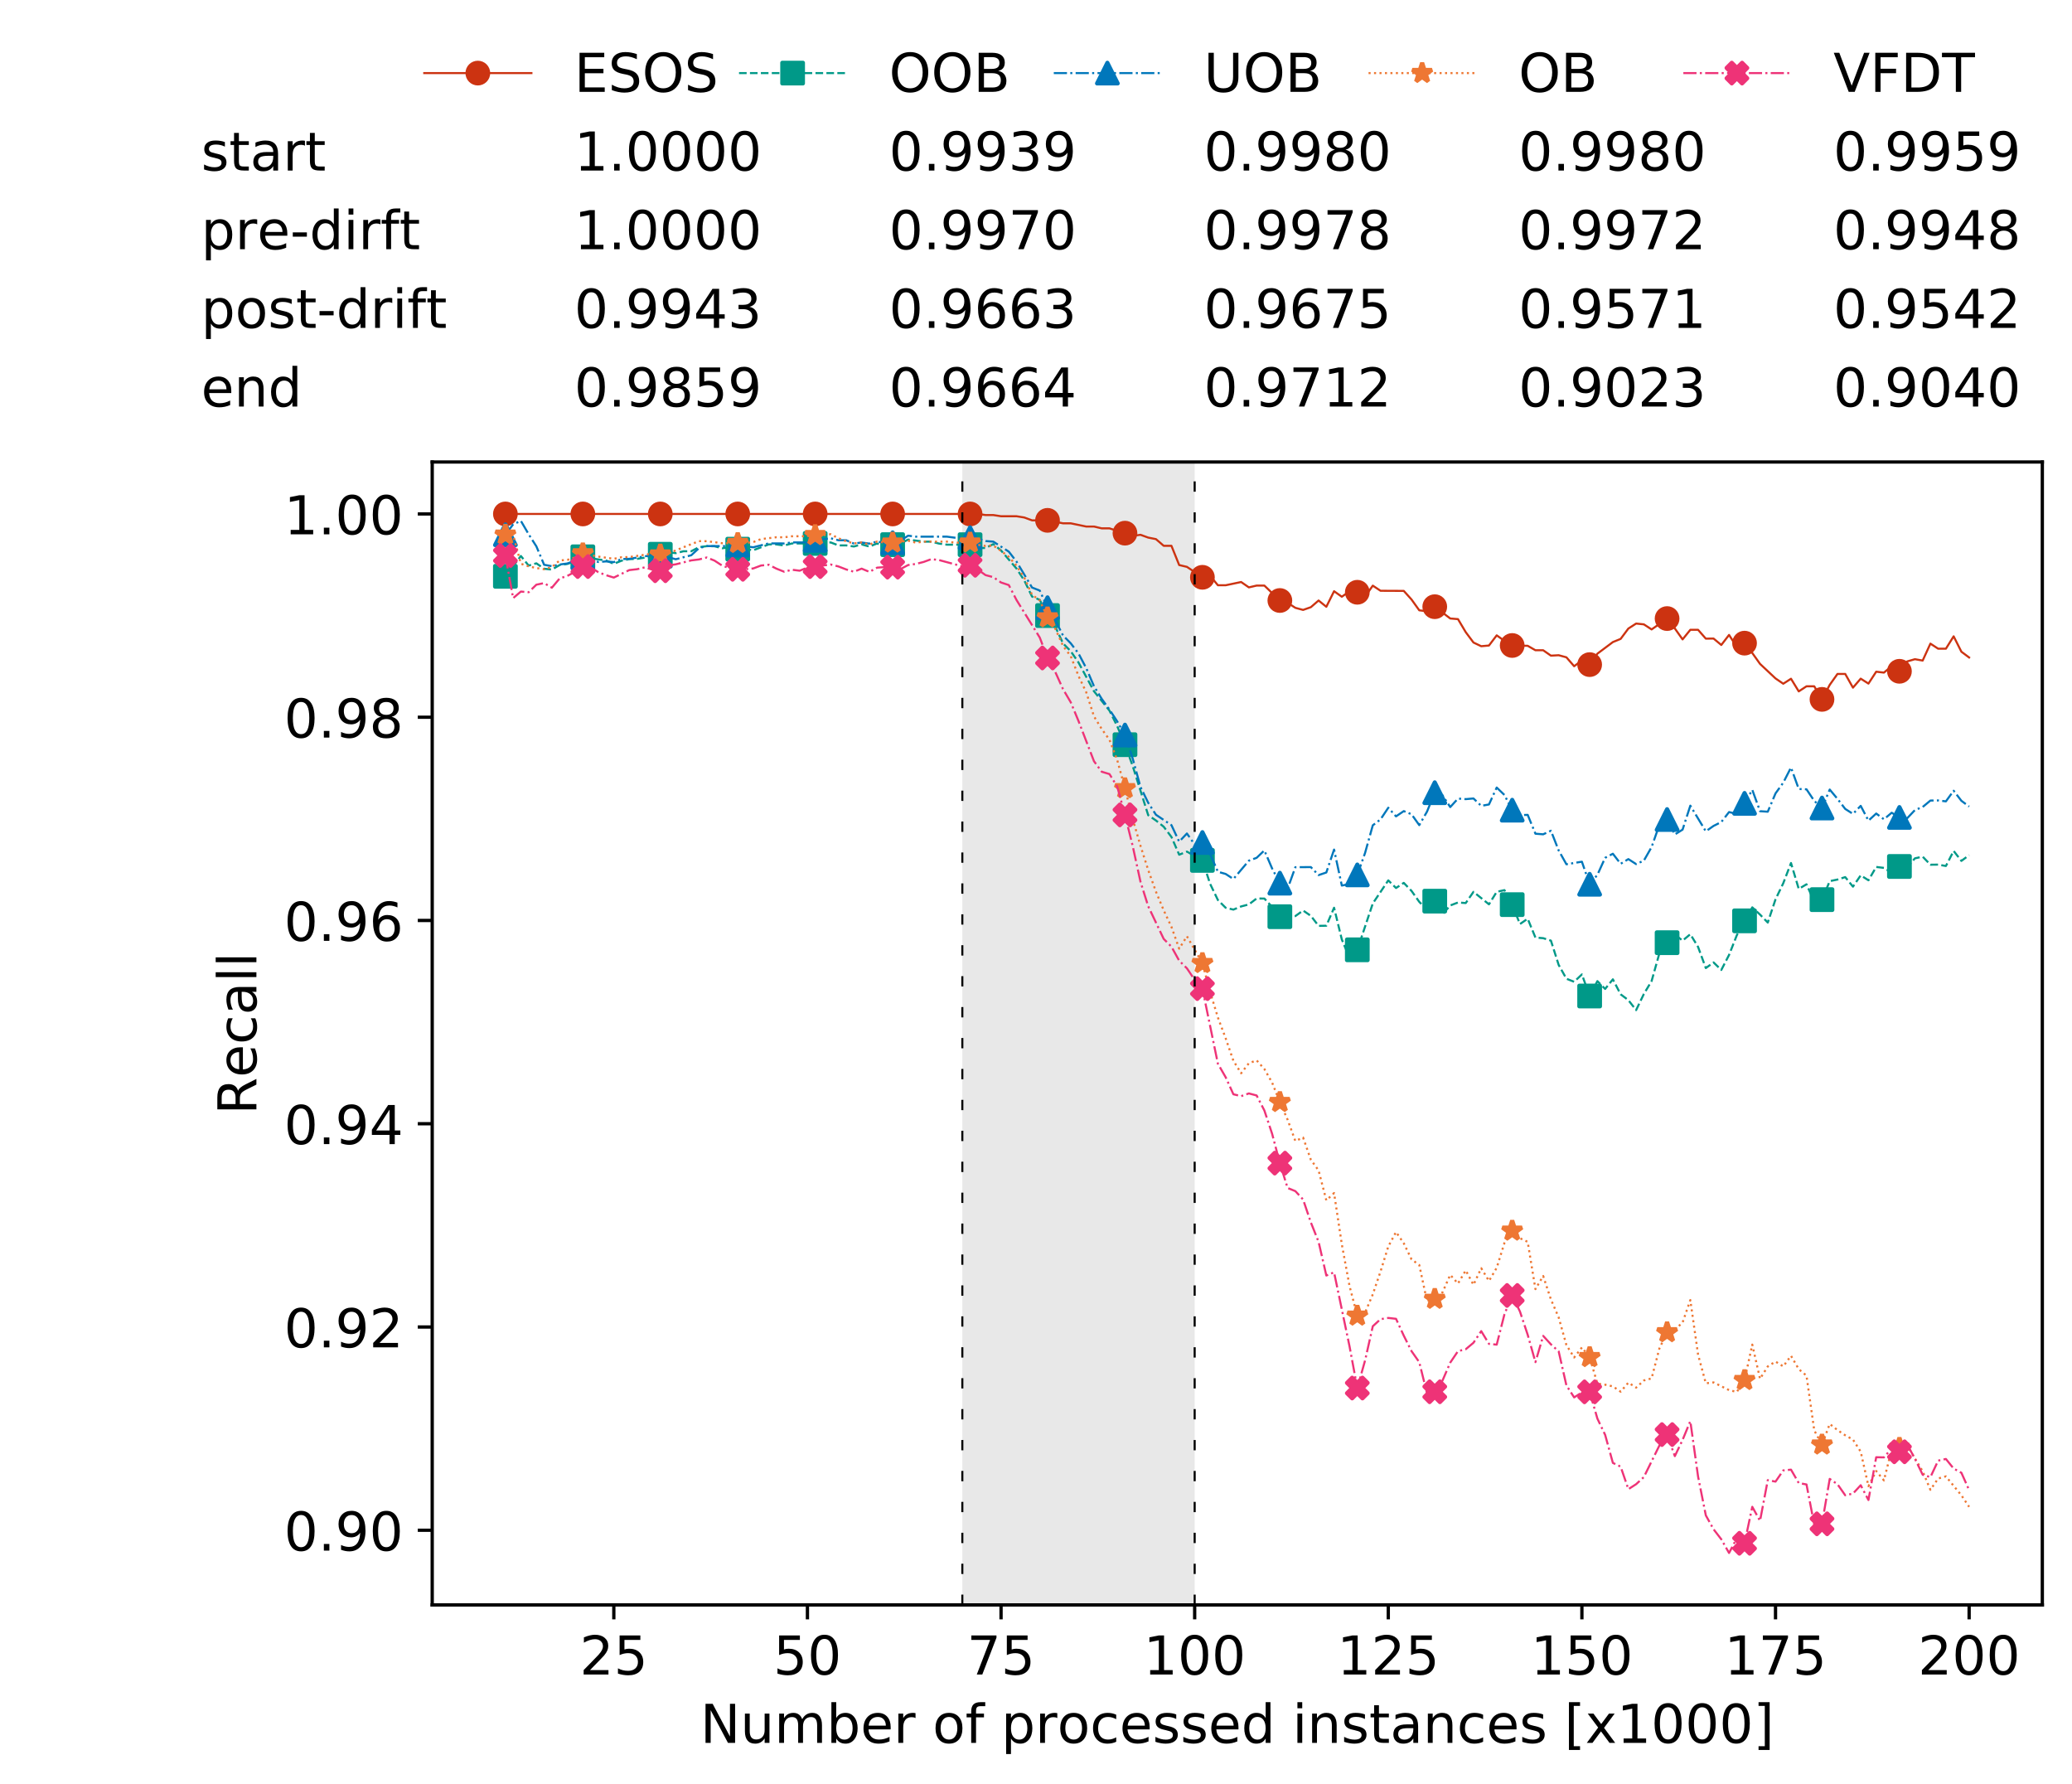 <?xml version="1.0" encoding="utf-8" standalone="no"?>
<!DOCTYPE svg PUBLIC "-//W3C//DTD SVG 1.1//EN"
  "http://www.w3.org/Graphics/SVG/1.1/DTD/svg11.dtd">
<!-- Created with matplotlib (https://matplotlib.org/) -->
<svg height="432.615pt" version="1.1" viewBox="0 0 502.65 432.615" width="502.65pt" xmlns="http://www.w3.org/2000/svg" xmlns:xlink="http://www.w3.org/1999/xlink">
 <defs>
  <style type="text/css">
*{stroke-linecap:butt;stroke-linejoin:round;white-space:pre;}
  </style>
 </defs>
 <g id="figure_1">
  <g id="patch_1">
   <path d="M 0 432.615 
L 502.65 432.615 
L 502.65 0 
L 0 0 
z
" style="fill:#ffffff;"/>
  </g>
  <g id="axes_1">
   <g id="patch_2">
    <path d="M 104.85 389.252 
L 495.45 389.252 
L 495.45 112.052 
L 104.85 112.052 
z
" style="fill:#ffffff;"/>
   </g>
   <g id="patch_3">
    <path clip-path="url(#pe072b2c812)" d="M 289.817 389.252 
L 289.817 112.052 
L 233.453 112.052 
L 233.453 389.252 
z
" style="fill:#d3d3d3;opacity:0.5;"/>
   </g>
   <g id="matplotlib.axis_1">
    <g id="xtick_1">
     <g id="line2d_1">
      <defs>
       <path d="M 0 0 
L 0 3.5 
" id="m72aa7b9205" style="stroke:#000000;stroke-width:0.8;"/>
      </defs>
      <g>
       <use style="stroke:#000000;stroke-width:0.8;" x="148.908" xlink:href="#m72aa7b9205" y="389.252"/>
      </g>
     </g>
     <g id="text_1">
      <!-- 25 -->
      <defs>
       <path d="M 19.188 8.297 
L 53.609 8.297 
L 53.609 0 
L 7.328 0 
L 7.328 8.297 
Q 12.938 14.109 22.625 23.891 
Q 32.328 33.688 34.812 36.531 
Q 39.547 41.844 41.422 45.531 
Q 43.312 49.219 43.312 52.781 
Q 43.312 58.594 39.234 62.25 
Q 35.156 65.922 28.609 65.922 
Q 23.969 65.922 18.812 64.312 
Q 13.672 62.703 7.812 59.422 
L 7.812 69.391 
Q 13.766 71.781 18.938 73 
Q 24.125 74.219 28.422 74.219 
Q 39.75 74.219 46.484 68.547 
Q 53.219 62.891 53.219 53.422 
Q 53.219 48.922 51.531 44.891 
Q 49.859 40.875 45.406 35.406 
Q 44.188 33.984 37.641 27.219 
Q 31.109 20.453 19.188 8.297 
z
" id="DejaVuSans-50"/>
       <path d="M 10.797 72.906 
L 49.516 72.906 
L 49.516 64.594 
L 19.828 64.594 
L 19.828 46.734 
Q 21.969 47.469 24.109 47.828 
Q 26.266 48.188 28.422 48.188 
Q 40.625 48.188 47.75 41.5 
Q 54.891 34.812 54.891 23.391 
Q 54.891 11.625 47.562 5.094 
Q 40.234 -1.422 26.906 -1.422 
Q 22.312 -1.422 17.547 -0.641 
Q 12.797 0.141 7.719 1.703 
L 7.719 11.625 
Q 12.109 9.234 16.797 8.062 
Q 21.484 6.891 26.703 6.891 
Q 35.156 6.891 40.078 11.328 
Q 45.016 15.766 45.016 23.391 
Q 45.016 31 40.078 35.438 
Q 35.156 39.891 26.703 39.891 
Q 22.75 39.891 18.812 39.016 
Q 14.891 38.141 10.797 36.281 
z
" id="DejaVuSans-53"/>
      </defs>
      <g transform="translate(140.636 406.13)scale(0.13 -0.13)">
       <use xlink:href="#DejaVuSans-50"/>
       <use x="63.623" xlink:href="#DejaVuSans-53"/>
      </g>
     </g>
    </g>
    <g id="xtick_2">
     <g id="line2d_2">
      <g>
       <use style="stroke:#000000;stroke-width:0.8;" x="195.877" xlink:href="#m72aa7b9205" y="389.252"/>
      </g>
     </g>
     <g id="text_2">
      <!-- 50 -->
      <defs>
       <path d="M 31.781 66.406 
Q 24.172 66.406 20.328 58.906 
Q 16.5 51.422 16.5 36.375 
Q 16.5 21.391 20.328 13.891 
Q 24.172 6.391 31.781 6.391 
Q 39.453 6.391 43.281 13.891 
Q 47.125 21.391 47.125 36.375 
Q 47.125 51.422 43.281 58.906 
Q 39.453 66.406 31.781 66.406 
z
M 31.781 74.219 
Q 44.047 74.219 50.516 64.516 
Q 56.984 54.828 56.984 36.375 
Q 56.984 17.969 50.516 8.266 
Q 44.047 -1.422 31.781 -1.422 
Q 19.531 -1.422 13.062 8.266 
Q 6.594 17.969 6.594 36.375 
Q 6.594 54.828 13.062 64.516 
Q 19.531 74.219 31.781 74.219 
z
" id="DejaVuSans-48"/>
      </defs>
      <g transform="translate(187.606 406.13)scale(0.13 -0.13)">
       <use xlink:href="#DejaVuSans-53"/>
       <use x="63.623" xlink:href="#DejaVuSans-48"/>
      </g>
     </g>
    </g>
    <g id="xtick_3">
     <g id="line2d_3">
      <g>
       <use style="stroke:#000000;stroke-width:0.8;" x="242.847" xlink:href="#m72aa7b9205" y="389.252"/>
      </g>
     </g>
     <g id="text_3">
      <!-- 75 -->
      <defs>
       <path d="M 8.203 72.906 
L 55.078 72.906 
L 55.078 68.703 
L 28.609 0 
L 18.312 0 
L 43.219 64.594 
L 8.203 64.594 
z
" id="DejaVuSans-55"/>
      </defs>
      <g transform="translate(234.576 406.13)scale(0.13 -0.13)">
       <use xlink:href="#DejaVuSans-55"/>
       <use x="63.623" xlink:href="#DejaVuSans-53"/>
      </g>
     </g>
    </g>
    <g id="xtick_4">
     <g id="line2d_4">
      <g>
       <use style="stroke:#000000;stroke-width:0.8;" x="289.817" xlink:href="#m72aa7b9205" y="389.252"/>
      </g>
     </g>
     <g id="text_4">
      <!-- 100 -->
      <defs>
       <path d="M 12.406 8.297 
L 28.516 8.297 
L 28.516 63.922 
L 10.984 60.406 
L 10.984 69.391 
L 28.422 72.906 
L 38.281 72.906 
L 38.281 8.297 
L 54.391 8.297 
L 54.391 0 
L 12.406 0 
z
" id="DejaVuSans-49"/>
      </defs>
      <g transform="translate(277.41 406.13)scale(0.13 -0.13)">
       <use xlink:href="#DejaVuSans-49"/>
       <use x="63.623" xlink:href="#DejaVuSans-48"/>
       <use x="127.246" xlink:href="#DejaVuSans-48"/>
      </g>
     </g>
    </g>
    <g id="xtick_5">
     <g id="line2d_5">
      <g>
       <use style="stroke:#000000;stroke-width:0.8;" x="336.786" xlink:href="#m72aa7b9205" y="389.252"/>
      </g>
     </g>
     <g id="text_5">
      <!-- 125 -->
      <g transform="translate(324.379 406.13)scale(0.13 -0.13)">
       <use xlink:href="#DejaVuSans-49"/>
       <use x="63.623" xlink:href="#DejaVuSans-50"/>
       <use x="127.246" xlink:href="#DejaVuSans-53"/>
      </g>
     </g>
    </g>
    <g id="xtick_6">
     <g id="line2d_6">
      <g>
       <use style="stroke:#000000;stroke-width:0.8;" x="383.756" xlink:href="#m72aa7b9205" y="389.252"/>
      </g>
     </g>
     <g id="text_6">
      <!-- 150 -->
      <g transform="translate(371.349 406.13)scale(0.13 -0.13)">
       <use xlink:href="#DejaVuSans-49"/>
       <use x="63.623" xlink:href="#DejaVuSans-53"/>
       <use x="127.246" xlink:href="#DejaVuSans-48"/>
      </g>
     </g>
    </g>
    <g id="xtick_7">
     <g id="line2d_7">
      <g>
       <use style="stroke:#000000;stroke-width:0.8;" x="430.726" xlink:href="#m72aa7b9205" y="389.252"/>
      </g>
     </g>
     <g id="text_7">
      <!-- 175 -->
      <g transform="translate(418.319 406.13)scale(0.13 -0.13)">
       <use xlink:href="#DejaVuSans-49"/>
       <use x="63.623" xlink:href="#DejaVuSans-55"/>
       <use x="127.246" xlink:href="#DejaVuSans-53"/>
      </g>
     </g>
    </g>
    <g id="xtick_8">
     <g id="line2d_8">
      <g>
       <use style="stroke:#000000;stroke-width:0.8;" x="477.695" xlink:href="#m72aa7b9205" y="389.252"/>
      </g>
     </g>
     <g id="text_8">
      <!-- 200 -->
      <g transform="translate(465.289 406.13)scale(0.13 -0.13)">
       <use xlink:href="#DejaVuSans-50"/>
       <use x="63.623" xlink:href="#DejaVuSans-48"/>
       <use x="127.246" xlink:href="#DejaVuSans-48"/>
      </g>
     </g>
    </g>
    <g id="text_9">
     <!-- Number of processed instances [x1000] -->
     <defs>
      <path d="M 9.812 72.906 
L 23.094 72.906 
L 55.422 11.922 
L 55.422 72.906 
L 64.984 72.906 
L 64.984 0 
L 51.703 0 
L 19.391 60.984 
L 19.391 0 
L 9.812 0 
z
" id="DejaVuSans-78"/>
      <path d="M 8.5 21.578 
L 8.5 54.688 
L 17.484 54.688 
L 17.484 21.922 
Q 17.484 14.156 20.5 10.266 
Q 23.531 6.391 29.594 6.391 
Q 36.859 6.391 41.078 11.031 
Q 45.312 15.672 45.312 23.688 
L 45.312 54.688 
L 54.297 54.688 
L 54.297 0 
L 45.312 0 
L 45.312 8.406 
Q 42.047 3.422 37.719 1 
Q 33.406 -1.422 27.688 -1.422 
Q 18.266 -1.422 13.375 4.438 
Q 8.5 10.297 8.5 21.578 
z
M 31.109 56 
z
" id="DejaVuSans-117"/>
      <path d="M 52 44.188 
Q 55.375 50.25 60.062 53.125 
Q 64.75 56 71.094 56 
Q 79.641 56 84.281 50.016 
Q 88.922 44.047 88.922 33.016 
L 88.922 0 
L 79.891 0 
L 79.891 32.719 
Q 79.891 40.578 77.094 44.375 
Q 74.312 48.188 68.609 48.188 
Q 61.625 48.188 57.562 43.547 
Q 53.516 38.922 53.516 30.906 
L 53.516 0 
L 44.484 0 
L 44.484 32.719 
Q 44.484 40.625 41.703 44.406 
Q 38.922 48.188 33.109 48.188 
Q 26.219 48.188 22.156 43.531 
Q 18.109 38.875 18.109 30.906 
L 18.109 0 
L 9.078 0 
L 9.078 54.688 
L 18.109 54.688 
L 18.109 46.188 
Q 21.188 51.219 25.484 53.609 
Q 29.781 56 35.688 56 
Q 41.656 56 45.828 52.969 
Q 50 49.953 52 44.188 
z
" id="DejaVuSans-109"/>
      <path d="M 48.688 27.297 
Q 48.688 37.203 44.609 42.844 
Q 40.531 48.484 33.406 48.484 
Q 26.266 48.484 22.188 42.844 
Q 18.109 37.203 18.109 27.297 
Q 18.109 17.391 22.188 11.75 
Q 26.266 6.109 33.406 6.109 
Q 40.531 6.109 44.609 11.75 
Q 48.688 17.391 48.688 27.297 
z
M 18.109 46.391 
Q 20.953 51.266 25.266 53.625 
Q 29.594 56 35.594 56 
Q 45.562 56 51.781 48.094 
Q 58.016 40.188 58.016 27.297 
Q 58.016 14.406 51.781 6.484 
Q 45.562 -1.422 35.594 -1.422 
Q 29.594 -1.422 25.266 0.953 
Q 20.953 3.328 18.109 8.203 
L 18.109 0 
L 9.078 0 
L 9.078 75.984 
L 18.109 75.984 
z
" id="DejaVuSans-98"/>
      <path d="M 56.203 29.594 
L 56.203 25.203 
L 14.891 25.203 
Q 15.484 15.922 20.484 11.062 
Q 25.484 6.203 34.422 6.203 
Q 39.594 6.203 44.453 7.469 
Q 49.312 8.734 54.109 11.281 
L 54.109 2.781 
Q 49.266 0.734 44.188 -0.344 
Q 39.109 -1.422 33.891 -1.422 
Q 20.797 -1.422 13.156 6.188 
Q 5.516 13.812 5.516 26.812 
Q 5.516 40.234 12.766 48.109 
Q 20.016 56 32.328 56 
Q 43.359 56 49.781 48.891 
Q 56.203 41.797 56.203 29.594 
z
M 47.219 32.234 
Q 47.125 39.594 43.094 43.984 
Q 39.062 48.391 32.422 48.391 
Q 24.906 48.391 20.391 44.141 
Q 15.875 39.891 15.188 32.172 
z
" id="DejaVuSans-101"/>
      <path d="M 41.109 46.297 
Q 39.594 47.172 37.812 47.578 
Q 36.031 48 33.891 48 
Q 26.266 48 22.188 43.047 
Q 18.109 38.094 18.109 28.812 
L 18.109 0 
L 9.078 0 
L 9.078 54.688 
L 18.109 54.688 
L 18.109 46.188 
Q 20.953 51.172 25.484 53.578 
Q 30.031 56 36.531 56 
Q 37.453 56 38.578 55.875 
Q 39.703 55.766 41.062 55.516 
z
" id="DejaVuSans-114"/>
      <path id="DejaVuSans-32"/>
      <path d="M 30.609 48.391 
Q 23.391 48.391 19.188 42.75 
Q 14.984 37.109 14.984 27.297 
Q 14.984 17.484 19.156 11.844 
Q 23.344 6.203 30.609 6.203 
Q 37.797 6.203 41.984 11.859 
Q 46.188 17.531 46.188 27.297 
Q 46.188 37.016 41.984 42.703 
Q 37.797 48.391 30.609 48.391 
z
M 30.609 56 
Q 42.328 56 49.016 48.375 
Q 55.719 40.766 55.719 27.297 
Q 55.719 13.875 49.016 6.219 
Q 42.328 -1.422 30.609 -1.422 
Q 18.844 -1.422 12.172 6.219 
Q 5.516 13.875 5.516 27.297 
Q 5.516 40.766 12.172 48.375 
Q 18.844 56 30.609 56 
z
" id="DejaVuSans-111"/>
      <path d="M 37.109 75.984 
L 37.109 68.5 
L 28.516 68.5 
Q 23.688 68.5 21.797 66.547 
Q 19.922 64.594 19.922 59.516 
L 19.922 54.688 
L 34.719 54.688 
L 34.719 47.703 
L 19.922 47.703 
L 19.922 0 
L 10.891 0 
L 10.891 47.703 
L 2.297 47.703 
L 2.297 54.688 
L 10.891 54.688 
L 10.891 58.5 
Q 10.891 67.625 15.141 71.797 
Q 19.391 75.984 28.609 75.984 
z
" id="DejaVuSans-102"/>
      <path d="M 18.109 8.203 
L 18.109 -20.797 
L 9.078 -20.797 
L 9.078 54.688 
L 18.109 54.688 
L 18.109 46.391 
Q 20.953 51.266 25.266 53.625 
Q 29.594 56 35.594 56 
Q 45.562 56 51.781 48.094 
Q 58.016 40.188 58.016 27.297 
Q 58.016 14.406 51.781 6.484 
Q 45.562 -1.422 35.594 -1.422 
Q 29.594 -1.422 25.266 0.953 
Q 20.953 3.328 18.109 8.203 
z
M 48.688 27.297 
Q 48.688 37.203 44.609 42.844 
Q 40.531 48.484 33.406 48.484 
Q 26.266 48.484 22.188 42.844 
Q 18.109 37.203 18.109 27.297 
Q 18.109 17.391 22.188 11.75 
Q 26.266 6.109 33.406 6.109 
Q 40.531 6.109 44.609 11.75 
Q 48.688 17.391 48.688 27.297 
z
" id="DejaVuSans-112"/>
      <path d="M 48.781 52.594 
L 48.781 44.188 
Q 44.969 46.297 41.141 47.344 
Q 37.312 48.391 33.406 48.391 
Q 24.656 48.391 19.812 42.844 
Q 14.984 37.312 14.984 27.297 
Q 14.984 17.281 19.812 11.734 
Q 24.656 6.203 33.406 6.203 
Q 37.312 6.203 41.141 7.25 
Q 44.969 8.297 48.781 10.406 
L 48.781 2.094 
Q 45.016 0.344 40.984 -0.531 
Q 36.969 -1.422 32.422 -1.422 
Q 20.062 -1.422 12.781 6.344 
Q 5.516 14.109 5.516 27.297 
Q 5.516 40.672 12.859 48.328 
Q 20.219 56 33.016 56 
Q 37.156 56 41.109 55.141 
Q 45.062 54.297 48.781 52.594 
z
" id="DejaVuSans-99"/>
      <path d="M 44.281 53.078 
L 44.281 44.578 
Q 40.484 46.531 36.375 47.5 
Q 32.281 48.484 27.875 48.484 
Q 21.188 48.484 17.844 46.438 
Q 14.5 44.391 14.5 40.281 
Q 14.5 37.156 16.891 35.375 
Q 19.281 33.594 26.516 31.984 
L 29.594 31.297 
Q 39.156 29.25 43.188 25.516 
Q 47.219 21.781 47.219 15.094 
Q 47.219 7.469 41.188 3.016 
Q 35.156 -1.422 24.609 -1.422 
Q 20.219 -1.422 15.453 -0.562 
Q 10.688 0.297 5.422 2 
L 5.422 11.281 
Q 10.406 8.688 15.234 7.391 
Q 20.062 6.109 24.812 6.109 
Q 31.156 6.109 34.562 8.281 
Q 37.984 10.453 37.984 14.406 
Q 37.984 18.062 35.516 20.016 
Q 33.062 21.969 24.703 23.781 
L 21.578 24.516 
Q 13.234 26.266 9.516 29.906 
Q 5.812 33.547 5.812 39.891 
Q 5.812 47.609 11.281 51.797 
Q 16.75 56 26.812 56 
Q 31.781 56 36.172 55.266 
Q 40.578 54.547 44.281 53.078 
z
" id="DejaVuSans-115"/>
      <path d="M 45.406 46.391 
L 45.406 75.984 
L 54.391 75.984 
L 54.391 0 
L 45.406 0 
L 45.406 8.203 
Q 42.578 3.328 38.25 0.953 
Q 33.938 -1.422 27.875 -1.422 
Q 17.969 -1.422 11.734 6.484 
Q 5.516 14.406 5.516 27.297 
Q 5.516 40.188 11.734 48.094 
Q 17.969 56 27.875 56 
Q 33.938 56 38.25 53.625 
Q 42.578 51.266 45.406 46.391 
z
M 14.797 27.297 
Q 14.797 17.391 18.875 11.75 
Q 22.953 6.109 30.078 6.109 
Q 37.203 6.109 41.297 11.75 
Q 45.406 17.391 45.406 27.297 
Q 45.406 37.203 41.297 42.844 
Q 37.203 48.484 30.078 48.484 
Q 22.953 48.484 18.875 42.844 
Q 14.797 37.203 14.797 27.297 
z
" id="DejaVuSans-100"/>
      <path d="M 9.422 54.688 
L 18.406 54.688 
L 18.406 0 
L 9.422 0 
z
M 9.422 75.984 
L 18.406 75.984 
L 18.406 64.594 
L 9.422 64.594 
z
" id="DejaVuSans-105"/>
      <path d="M 54.891 33.016 
L 54.891 0 
L 45.906 0 
L 45.906 32.719 
Q 45.906 40.484 42.875 44.328 
Q 39.844 48.188 33.797 48.188 
Q 26.516 48.188 22.312 43.547 
Q 18.109 38.922 18.109 30.906 
L 18.109 0 
L 9.078 0 
L 9.078 54.688 
L 18.109 54.688 
L 18.109 46.188 
Q 21.344 51.125 25.703 53.562 
Q 30.078 56 35.797 56 
Q 45.219 56 50.047 50.172 
Q 54.891 44.344 54.891 33.016 
z
" id="DejaVuSans-110"/>
      <path d="M 18.312 70.219 
L 18.312 54.688 
L 36.812 54.688 
L 36.812 47.703 
L 18.312 47.703 
L 18.312 18.016 
Q 18.312 11.328 20.141 9.422 
Q 21.969 7.516 27.594 7.516 
L 36.812 7.516 
L 36.812 0 
L 27.594 0 
Q 17.188 0 13.234 3.875 
Q 9.281 7.766 9.281 18.016 
L 9.281 47.703 
L 2.688 47.703 
L 2.688 54.688 
L 9.281 54.688 
L 9.281 70.219 
z
" id="DejaVuSans-116"/>
      <path d="M 34.281 27.484 
Q 23.391 27.484 19.188 25 
Q 14.984 22.516 14.984 16.5 
Q 14.984 11.719 18.141 8.906 
Q 21.297 6.109 26.703 6.109 
Q 34.188 6.109 38.703 11.406 
Q 43.219 16.703 43.219 25.484 
L 43.219 27.484 
z
M 52.203 31.203 
L 52.203 0 
L 43.219 0 
L 43.219 8.297 
Q 40.141 3.328 35.547 0.953 
Q 30.953 -1.422 24.312 -1.422 
Q 15.922 -1.422 10.953 3.297 
Q 6 8.016 6 15.922 
Q 6 25.141 12.172 29.828 
Q 18.359 34.516 30.609 34.516 
L 43.219 34.516 
L 43.219 35.406 
Q 43.219 41.609 39.141 45 
Q 35.062 48.391 27.688 48.391 
Q 23 48.391 18.547 47.266 
Q 14.109 46.141 10.016 43.891 
L 10.016 52.203 
Q 14.938 54.109 19.578 55.047 
Q 24.219 56 28.609 56 
Q 40.484 56 46.344 49.844 
Q 52.203 43.703 52.203 31.203 
z
" id="DejaVuSans-97"/>
      <path d="M 8.594 75.984 
L 29.297 75.984 
L 29.297 69 
L 17.578 69 
L 17.578 -6.203 
L 29.297 -6.203 
L 29.297 -13.188 
L 8.594 -13.188 
z
" id="DejaVuSans-91"/>
      <path d="M 54.891 54.688 
L 35.109 28.078 
L 55.906 0 
L 45.312 0 
L 29.391 21.484 
L 13.484 0 
L 2.875 0 
L 24.125 28.609 
L 4.688 54.688 
L 15.281 54.688 
L 29.781 35.203 
L 44.281 54.688 
z
" id="DejaVuSans-120"/>
      <path d="M 30.422 75.984 
L 30.422 -13.188 
L 9.719 -13.188 
L 9.719 -6.203 
L 21.391 -6.203 
L 21.391 69 
L 9.719 69 
L 9.719 75.984 
z
" id="DejaVuSans-93"/>
     </defs>
     <g transform="translate(169.881 422.711)scale(0.13 -0.13)">
      <use xlink:href="#DejaVuSans-78"/>
      <use x="74.805" xlink:href="#DejaVuSans-117"/>
      <use x="138.184" xlink:href="#DejaVuSans-109"/>
      <use x="235.596" xlink:href="#DejaVuSans-98"/>
      <use x="299.072" xlink:href="#DejaVuSans-101"/>
      <use x="360.596" xlink:href="#DejaVuSans-114"/>
      <use x="401.709" xlink:href="#DejaVuSans-32"/>
      <use x="433.496" xlink:href="#DejaVuSans-111"/>
      <use x="494.678" xlink:href="#DejaVuSans-102"/>
      <use x="529.883" xlink:href="#DejaVuSans-32"/>
      <use x="561.67" xlink:href="#DejaVuSans-112"/>
      <use x="625.146" xlink:href="#DejaVuSans-114"/>
      <use x="666.229" xlink:href="#DejaVuSans-111"/>
      <use x="727.41" xlink:href="#DejaVuSans-99"/>
      <use x="782.391" xlink:href="#DejaVuSans-101"/>
      <use x="843.914" xlink:href="#DejaVuSans-115"/>
      <use x="896.014" xlink:href="#DejaVuSans-115"/>
      <use x="948.113" xlink:href="#DejaVuSans-101"/>
      <use x="1009.637" xlink:href="#DejaVuSans-100"/>
      <use x="1073.113" xlink:href="#DejaVuSans-32"/>
      <use x="1104.9" xlink:href="#DejaVuSans-105"/>
      <use x="1132.684" xlink:href="#DejaVuSans-110"/>
      <use x="1196.062" xlink:href="#DejaVuSans-115"/>
      <use x="1248.162" xlink:href="#DejaVuSans-116"/>
      <use x="1287.371" xlink:href="#DejaVuSans-97"/>
      <use x="1348.65" xlink:href="#DejaVuSans-110"/>
      <use x="1412.029" xlink:href="#DejaVuSans-99"/>
      <use x="1467.01" xlink:href="#DejaVuSans-101"/>
      <use x="1528.533" xlink:href="#DejaVuSans-115"/>
      <use x="1580.633" xlink:href="#DejaVuSans-32"/>
      <use x="1612.42" xlink:href="#DejaVuSans-91"/>
      <use x="1651.434" xlink:href="#DejaVuSans-120"/>
      <use x="1710.613" xlink:href="#DejaVuSans-49"/>
      <use x="1774.236" xlink:href="#DejaVuSans-48"/>
      <use x="1837.859" xlink:href="#DejaVuSans-48"/>
      <use x="1901.482" xlink:href="#DejaVuSans-48"/>
      <use x="1965.105" xlink:href="#DejaVuSans-93"/>
     </g>
    </g>
   </g>
   <g id="matplotlib.axis_2">
    <g id="ytick_1">
     <g id="line2d_9">
      <defs>
       <path d="M 0 0 
L -3.5 0 
" id="ma1c67fea1b" style="stroke:#000000;stroke-width:0.8;"/>
      </defs>
      <g>
       <use style="stroke:#000000;stroke-width:0.8;" x="104.85" xlink:href="#ma1c67fea1b" y="371.138"/>
      </g>
     </g>
     <g id="text_10">
      <!-- 0.90 -->
      <defs>
       <path d="M 10.688 12.406 
L 21 12.406 
L 21 0 
L 10.688 0 
z
" id="DejaVuSans-46"/>
       <path d="M 10.984 1.516 
L 10.984 10.5 
Q 14.703 8.734 18.5 7.812 
Q 22.312 6.891 25.984 6.891 
Q 35.75 6.891 40.891 13.453 
Q 46.047 20.016 46.781 33.406 
Q 43.953 29.203 39.594 26.953 
Q 35.25 24.703 29.984 24.703 
Q 19.047 24.703 12.672 31.312 
Q 6.297 37.938 6.297 49.422 
Q 6.297 60.641 12.938 67.422 
Q 19.578 74.219 30.609 74.219 
Q 43.266 74.219 49.922 64.516 
Q 56.594 54.828 56.594 36.375 
Q 56.594 19.141 48.406 8.859 
Q 40.234 -1.422 26.422 -1.422 
Q 22.703 -1.422 18.891 -0.688 
Q 15.094 0.047 10.984 1.516 
z
M 30.609 32.422 
Q 37.25 32.422 41.125 36.953 
Q 45.016 41.5 45.016 49.422 
Q 45.016 57.281 41.125 61.844 
Q 37.25 66.406 30.609 66.406 
Q 23.969 66.406 20.094 61.844 
Q 16.219 57.281 16.219 49.422 
Q 16.219 41.5 20.094 36.953 
Q 23.969 32.422 30.609 32.422 
z
" id="DejaVuSans-57"/>
      </defs>
      <g transform="translate(68.905 376.077)scale(0.13 -0.13)">
       <use xlink:href="#DejaVuSans-48"/>
       <use x="63.623" xlink:href="#DejaVuSans-46"/>
       <use x="95.41" xlink:href="#DejaVuSans-57"/>
       <use x="159.033" xlink:href="#DejaVuSans-48"/>
      </g>
     </g>
    </g>
    <g id="ytick_2">
     <g id="line2d_10">
      <g>
       <use style="stroke:#000000;stroke-width:0.8;" x="104.85" xlink:href="#ma1c67fea1b" y="321.841"/>
      </g>
     </g>
     <g id="text_11">
      <!-- 0.92 -->
      <g transform="translate(68.905 326.78)scale(0.13 -0.13)">
       <use xlink:href="#DejaVuSans-48"/>
       <use x="63.623" xlink:href="#DejaVuSans-46"/>
       <use x="95.41" xlink:href="#DejaVuSans-57"/>
       <use x="159.033" xlink:href="#DejaVuSans-50"/>
      </g>
     </g>
    </g>
    <g id="ytick_3">
     <g id="line2d_11">
      <g>
       <use style="stroke:#000000;stroke-width:0.8;" x="104.85" xlink:href="#ma1c67fea1b" y="272.544"/>
      </g>
     </g>
     <g id="text_12">
      <!-- 0.94 -->
      <defs>
       <path d="M 37.797 64.312 
L 12.891 25.391 
L 37.797 25.391 
z
M 35.203 72.906 
L 47.609 72.906 
L 47.609 25.391 
L 58.016 25.391 
L 58.016 17.188 
L 47.609 17.188 
L 47.609 0 
L 37.797 0 
L 37.797 17.188 
L 4.891 17.188 
L 4.891 26.703 
z
" id="DejaVuSans-52"/>
      </defs>
      <g transform="translate(68.905 277.483)scale(0.13 -0.13)">
       <use xlink:href="#DejaVuSans-48"/>
       <use x="63.623" xlink:href="#DejaVuSans-46"/>
       <use x="95.41" xlink:href="#DejaVuSans-57"/>
       <use x="159.033" xlink:href="#DejaVuSans-52"/>
      </g>
     </g>
    </g>
    <g id="ytick_4">
     <g id="line2d_12">
      <g>
       <use style="stroke:#000000;stroke-width:0.8;" x="104.85" xlink:href="#ma1c67fea1b" y="223.246"/>
      </g>
     </g>
     <g id="text_13">
      <!-- 0.96 -->
      <defs>
       <path d="M 33.016 40.375 
Q 26.375 40.375 22.484 35.828 
Q 18.609 31.297 18.609 23.391 
Q 18.609 15.531 22.484 10.953 
Q 26.375 6.391 33.016 6.391 
Q 39.656 6.391 43.531 10.953 
Q 47.406 15.531 47.406 23.391 
Q 47.406 31.297 43.531 35.828 
Q 39.656 40.375 33.016 40.375 
z
M 52.594 71.297 
L 52.594 62.312 
Q 48.875 64.062 45.094 64.984 
Q 41.312 65.922 37.594 65.922 
Q 27.828 65.922 22.672 59.328 
Q 17.531 52.734 16.797 39.406 
Q 19.672 43.656 24.016 45.922 
Q 28.375 48.188 33.594 48.188 
Q 44.578 48.188 50.953 41.516 
Q 57.328 34.859 57.328 23.391 
Q 57.328 12.156 50.688 5.359 
Q 44.047 -1.422 33.016 -1.422 
Q 20.359 -1.422 13.672 8.266 
Q 6.984 17.969 6.984 36.375 
Q 6.984 53.656 15.188 63.938 
Q 23.391 74.219 37.203 74.219 
Q 40.922 74.219 44.703 73.484 
Q 48.484 72.75 52.594 71.297 
z
" id="DejaVuSans-54"/>
      </defs>
      <g transform="translate(68.905 228.185)scale(0.13 -0.13)">
       <use xlink:href="#DejaVuSans-48"/>
       <use x="63.623" xlink:href="#DejaVuSans-46"/>
       <use x="95.41" xlink:href="#DejaVuSans-57"/>
       <use x="159.033" xlink:href="#DejaVuSans-54"/>
      </g>
     </g>
    </g>
    <g id="ytick_5">
     <g id="line2d_13">
      <g>
       <use style="stroke:#000000;stroke-width:0.8;" x="104.85" xlink:href="#ma1c67fea1b" y="173.949"/>
      </g>
     </g>
     <g id="text_14">
      <!-- 0.98 -->
      <defs>
       <path d="M 31.781 34.625 
Q 24.75 34.625 20.719 30.859 
Q 16.703 27.094 16.703 20.516 
Q 16.703 13.922 20.719 10.156 
Q 24.75 6.391 31.781 6.391 
Q 38.812 6.391 42.859 10.172 
Q 46.922 13.969 46.922 20.516 
Q 46.922 27.094 42.891 30.859 
Q 38.875 34.625 31.781 34.625 
z
M 21.922 38.812 
Q 15.578 40.375 12.031 44.719 
Q 8.5 49.078 8.5 55.328 
Q 8.5 64.062 14.719 69.141 
Q 20.953 74.219 31.781 74.219 
Q 42.672 74.219 48.875 69.141 
Q 55.078 64.062 55.078 55.328 
Q 55.078 49.078 51.531 44.719 
Q 48 40.375 41.703 38.812 
Q 48.828 37.156 52.797 32.312 
Q 56.781 27.484 56.781 20.516 
Q 56.781 9.906 50.312 4.234 
Q 43.844 -1.422 31.781 -1.422 
Q 19.734 -1.422 13.25 4.234 
Q 6.781 9.906 6.781 20.516 
Q 6.781 27.484 10.781 32.312 
Q 14.797 37.156 21.922 38.812 
z
M 18.312 54.391 
Q 18.312 48.734 21.844 45.562 
Q 25.391 42.391 31.781 42.391 
Q 38.141 42.391 41.719 45.562 
Q 45.312 48.734 45.312 54.391 
Q 45.312 60.062 41.719 63.234 
Q 38.141 66.406 31.781 66.406 
Q 25.391 66.406 21.844 63.234 
Q 18.312 60.062 18.312 54.391 
z
" id="DejaVuSans-56"/>
      </defs>
      <g transform="translate(68.905 178.888)scale(0.13 -0.13)">
       <use xlink:href="#DejaVuSans-48"/>
       <use x="63.623" xlink:href="#DejaVuSans-46"/>
       <use x="95.41" xlink:href="#DejaVuSans-57"/>
       <use x="159.033" xlink:href="#DejaVuSans-56"/>
      </g>
     </g>
    </g>
    <g id="ytick_6">
     <g id="line2d_14">
      <g>
       <use style="stroke:#000000;stroke-width:0.8;" x="104.85" xlink:href="#ma1c67fea1b" y="124.652"/>
      </g>
     </g>
     <g id="text_15">
      <!-- 1.00 -->
      <g transform="translate(68.905 129.591)scale(0.13 -0.13)">
       <use xlink:href="#DejaVuSans-49"/>
       <use x="63.623" xlink:href="#DejaVuSans-46"/>
       <use x="95.41" xlink:href="#DejaVuSans-48"/>
       <use x="159.033" xlink:href="#DejaVuSans-48"/>
      </g>
     </g>
    </g>
    <g id="text_16">
     <!-- Recall -->
     <defs>
      <path d="M 44.391 34.188 
Q 47.562 33.109 50.562 29.594 
Q 53.562 26.078 56.594 19.922 
L 66.609 0 
L 56 0 
L 46.688 18.703 
Q 43.062 26.031 39.672 28.422 
Q 36.281 30.812 30.422 30.812 
L 19.672 30.812 
L 19.672 0 
L 9.812 0 
L 9.812 72.906 
L 32.078 72.906 
Q 44.578 72.906 50.734 67.672 
Q 56.891 62.453 56.891 51.906 
Q 56.891 45.016 53.688 40.469 
Q 50.484 35.938 44.391 34.188 
z
M 19.672 64.797 
L 19.672 38.922 
L 32.078 38.922 
Q 39.203 38.922 42.844 42.219 
Q 46.484 45.516 46.484 51.906 
Q 46.484 58.297 42.844 61.547 
Q 39.203 64.797 32.078 64.797 
z
" id="DejaVuSans-82"/>
      <path d="M 9.422 75.984 
L 18.406 75.984 
L 18.406 0 
L 9.422 0 
z
" id="DejaVuSans-108"/>
     </defs>
     <g transform="translate(62.201 270.333)rotate(-90)scale(0.13 -0.13)">
      <use xlink:href="#DejaVuSans-82"/>
      <use x="69.42" xlink:href="#DejaVuSans-101"/>
      <use x="130.943" xlink:href="#DejaVuSans-99"/>
      <use x="185.924" xlink:href="#DejaVuSans-97"/>
      <use x="247.203" xlink:href="#DejaVuSans-108"/>
      <use x="274.986" xlink:href="#DejaVuSans-108"/>
     </g>
    </g>
   </g>
   <g id="line2d_15"/>
   <g id="line2d_16"/>
   <g id="line2d_17"/>
   <g id="line2d_18"/>
   <g id="line2d_19"/>
   <g id="line2d_20">
    <path clip-path="url(#pe072b2c812)" d="M 122.605 124.652 
L 237.211 124.652 
L 239.089 124.918 
L 240.968 124.918 
L 242.847 125.207 
L 246.605 125.207 
L 248.483 125.511 
L 250.362 126.201 
L 254.12 126.201 
L 257.877 126.922 
L 259.756 126.922 
L 263.514 127.706 
L 265.392 127.706 
L 267.271 128.143 
L 269.15 128.143 
L 274.786 129.972 
L 276.665 129.705 
L 278.544 130.383 
L 280.423 130.756 
L 282.302 132.377 
L 284.18 132.377 
L 286.059 137.043 
L 287.938 137.484 
L 291.695 140.015 
L 293.574 139.662 
L 295.453 141.944 
L 297.332 141.944 
L 301.089 141.16 
L 302.968 142.458 
L 304.847 142.021 
L 306.726 142.021 
L 310.483 145.642 
L 312.362 146.199 
L 314.241 147.419 
L 316.12 147.927 
L 317.998 147.265 
L 319.877 145.643 
L 321.756 147.165 
L 323.635 143.392 
L 325.514 144.726 
L 327.392 143.415 
L 329.271 143.644 
L 331.15 144.689 
L 333.029 142.038 
L 334.908 143.283 
L 340.544 143.311 
L 342.423 145.4 
L 344.302 148.022 
L 346.18 148.256 
L 348.059 147.144 
L 351.817 150.004 
L 353.695 150.159 
L 355.574 153.319 
L 357.453 155.834 
L 359.332 156.729 
L 361.211 156.559 
L 363.089 154.094 
L 364.968 155.434 
L 366.847 156.552 
L 370.605 156.628 
L 372.483 157.708 
L 374.362 157.708 
L 376.241 159.019 
L 378.12 158.914 
L 379.998 159.42 
L 381.877 161.584 
L 383.756 160.166 
L 385.635 161.191 
L 387.514 158.54 
L 391.271 155.724 
L 393.15 154.957 
L 395.029 152.442 
L 396.908 151.234 
L 398.786 151.427 
L 400.665 152.659 
L 404.423 150.023 
L 406.302 152.423 
L 408.18 155.074 
L 410.059 152.749 
L 411.938 152.749 
L 413.817 154.893 
L 415.695 154.869 
L 417.574 156.429 
L 419.453 153.99 
L 421.332 156.912 
L 423.211 155.984 
L 425.089 158.377 
L 426.968 161.015 
L 430.726 164.542 
L 432.605 165.826 
L 434.483 164.618 
L 436.362 167.684 
L 438.241 166.452 
L 440.12 166.452 
L 441.998 169.623 
L 443.877 166.101 
L 445.756 163.451 
L 447.635 163.451 
L 449.514 166.782 
L 451.392 164.597 
L 453.271 165.794 
L 455.15 162.91 
L 457.029 163.13 
L 458.908 161.543 
L 460.786 162.811 
L 462.665 160.418 
L 464.544 159.878 
L 466.423 160.209 
L 468.302 156.101 
L 470.18 157.333 
L 472.059 157.333 
L 473.938 154.33 
L 475.817 158.064 
L 477.695 159.465 
L 477.695 159.465 
" style="fill:none;stroke:#cc3311;stroke-linecap:square;stroke-width:0.5;"/>
    <defs>
     <path d="M 0 2.5 
C 0.663 2.5 1.299 2.237 1.768 1.768 
C 2.237 1.299 2.5 0.663 2.5 0 
C 2.5 -0.663 2.237 -1.299 1.768 -1.768 
C 1.299 -2.237 0.663 -2.5 0 -2.5 
C -0.663 -2.5 -1.299 -2.237 -1.768 -1.768 
C -2.237 -1.299 -2.5 -0.663 -2.5 0 
C -2.5 0.663 -2.237 1.299 -1.768 1.768 
C -1.299 2.237 -0.663 2.5 0 2.5 
z
" id="m5174d38562" style="stroke:#cc3311;"/>
    </defs>
    <g clip-path="url(#pe072b2c812)">
     <use style="fill:#cc3311;stroke:#cc3311;" x="122.605" xlink:href="#m5174d38562" y="124.652"/>
     <use style="fill:#cc3311;stroke:#cc3311;" x="141.392" xlink:href="#m5174d38562" y="124.652"/>
     <use style="fill:#cc3311;stroke:#cc3311;" x="160.18" xlink:href="#m5174d38562" y="124.652"/>
     <use style="fill:#cc3311;stroke:#cc3311;" x="178.968" xlink:href="#m5174d38562" y="124.652"/>
     <use style="fill:#cc3311;stroke:#cc3311;" x="197.756" xlink:href="#m5174d38562" y="124.652"/>
     <use style="fill:#cc3311;stroke:#cc3311;" x="216.544" xlink:href="#m5174d38562" y="124.652"/>
     <use style="fill:#cc3311;stroke:#cc3311;" x="235.332" xlink:href="#m5174d38562" y="124.652"/>
     <use style="fill:#cc3311;stroke:#cc3311;" x="254.12" xlink:href="#m5174d38562" y="126.201"/>
     <use style="fill:#cc3311;stroke:#cc3311;" x="272.908" xlink:href="#m5174d38562" y="129.309"/>
     <use style="fill:#cc3311;stroke:#cc3311;" x="291.695" xlink:href="#m5174d38562" y="140.015"/>
     <use style="fill:#cc3311;stroke:#cc3311;" x="310.483" xlink:href="#m5174d38562" y="145.642"/>
     <use style="fill:#cc3311;stroke:#cc3311;" x="329.271" xlink:href="#m5174d38562" y="143.644"/>
     <use style="fill:#cc3311;stroke:#cc3311;" x="348.059" xlink:href="#m5174d38562" y="147.144"/>
     <use style="fill:#cc3311;stroke:#cc3311;" x="366.847" xlink:href="#m5174d38562" y="156.552"/>
     <use style="fill:#cc3311;stroke:#cc3311;" x="385.635" xlink:href="#m5174d38562" y="161.191"/>
     <use style="fill:#cc3311;stroke:#cc3311;" x="404.423" xlink:href="#m5174d38562" y="150.023"/>
     <use style="fill:#cc3311;stroke:#cc3311;" x="423.211" xlink:href="#m5174d38562" y="155.984"/>
     <use style="fill:#cc3311;stroke:#cc3311;" x="441.998" xlink:href="#m5174d38562" y="169.623"/>
     <use style="fill:#cc3311;stroke:#cc3311;" x="460.786" xlink:href="#m5174d38562" y="162.811"/>
    </g>
   </g>
   <g id="line2d_21"/>
   <g id="line2d_22"/>
   <g id="line2d_23"/>
   <g id="line2d_24"/>
   <g id="line2d_25">
    <path clip-path="url(#pe072b2c812)" d="M 122.605 139.774 
L 126.362 134.846 
L 128.241 137.169 
L 130.12 136.629 
L 131.998 137.933 
L 133.877 138.144 
L 135.756 137.045 
L 137.635 136.777 
L 139.514 136.081 
L 141.392 135.042 
L 145.15 135.68 
L 147.029 135.932 
L 148.908 136.745 
L 150.786 135.989 
L 152.665 135.608 
L 154.544 135.543 
L 158.302 134.94 
L 162.059 133.921 
L 163.938 134.159 
L 165.817 133.698 
L 167.695 133.691 
L 169.574 132.701 
L 171.453 132.467 
L 173.332 132.484 
L 175.211 132.971 
L 177.089 132.712 
L 178.968 133.189 
L 180.847 133.167 
L 182.726 133.451 
L 186.483 132.041 
L 188.362 132.041 
L 190.241 132.297 
L 192.12 131.808 
L 199.635 131.8 
L 201.514 131.557 
L 203.392 132.273 
L 205.271 132.274 
L 207.15 132.542 
L 209.029 132.038 
L 210.908 132.56 
L 212.786 131.805 
L 214.665 132.574 
L 216.544 132.097 
L 218.423 131.858 
L 220.302 130.862 
L 224.059 131.364 
L 225.938 131.364 
L 227.817 131.841 
L 229.695 132.098 
L 235.332 132.107 
L 237.211 132.894 
L 239.089 132.904 
L 240.968 131.969 
L 242.847 133.509 
L 246.605 137.905 
L 248.483 140.774 
L 250.362 144.686 
L 252.241 145.485 
L 254.12 149.293 
L 255.998 151.991 
L 257.877 156.038 
L 259.756 157.947 
L 261.635 160.679 
L 265.392 167.653 
L 269.15 172.352 
L 271.029 176.121 
L 272.908 180.614 
L 274.786 185.79 
L 278.544 197.709 
L 280.423 198.997 
L 282.302 200.507 
L 284.18 202.986 
L 286.059 207.295 
L 287.938 206.544 
L 291.695 208.671 
L 293.574 214.387 
L 295.453 218.291 
L 297.332 220.163 
L 299.211 220.608 
L 301.089 219.843 
L 302.968 219.35 
L 304.847 217.913 
L 306.726 217.93 
L 308.605 219.958 
L 310.483 222.328 
L 312.362 222.466 
L 314.241 222.182 
L 316.12 220.827 
L 317.998 222.122 
L 319.877 224.554 
L 321.756 224.52 
L 323.635 220.158 
L 325.514 227.858 
L 327.392 232.346 
L 329.271 230.365 
L 333.029 219.118 
L 336.786 213.521 
L 338.665 215.371 
L 340.544 214.13 
L 342.423 216.078 
L 344.302 218.728 
L 346.18 220.638 
L 348.059 218.558 
L 349.938 221.733 
L 351.817 219.607 
L 353.695 218.886 
L 355.574 219.019 
L 357.453 216.305 
L 361.211 219.328 
L 363.089 216.298 
L 364.968 215.886 
L 366.847 219.405 
L 368.726 224.115 
L 370.605 222.823 
L 372.483 227.392 
L 374.362 227.539 
L 376.241 228.133 
L 378.12 234.024 
L 379.998 237.377 
L 381.877 238.116 
L 383.756 236.327 
L 385.635 241.567 
L 387.514 237.957 
L 389.392 239.85 
L 391.271 237.519 
L 393.15 241.155 
L 395.029 242.571 
L 396.908 244.988 
L 398.786 241.073 
L 400.665 237.94 
L 402.544 231.242 
L 404.423 228.635 
L 406.302 226.661 
L 408.18 228.137 
L 410.059 226.574 
L 411.938 229.666 
L 413.817 234.788 
L 415.695 233.425 
L 417.574 235.247 
L 419.453 231.612 
L 421.332 226.835 
L 425.089 220.063 
L 426.968 221.817 
L 428.847 223.754 
L 430.726 218.117 
L 432.605 214.212 
L 434.483 209.309 
L 436.362 215.59 
L 438.241 214.472 
L 440.12 218.674 
L 441.998 218.193 
L 443.877 213.709 
L 445.756 213.32 
L 447.635 212.731 
L 449.514 215.043 
L 451.392 212.3 
L 453.271 213.496 
L 455.15 210.27 
L 457.029 210.49 
L 458.908 211.673 
L 460.786 210.146 
L 462.665 210.347 
L 464.544 208.177 
L 466.423 207.767 
L 468.302 209.724 
L 470.18 209.698 
L 472.059 210.034 
L 473.938 206.384 
L 475.817 208.797 
L 477.695 207.396 
L 477.695 207.396 
" style="fill:none;stroke:#009988;stroke-dasharray:1.85,0.8;stroke-dashoffset:0;stroke-width:0.5;"/>
    <defs>
     <path d="M -2.5 2.5 
L 2.5 2.5 
L 2.5 -2.5 
L -2.5 -2.5 
z
" id="m6fff09d7f7" style="stroke:#009988;stroke-linejoin:miter;"/>
    </defs>
    <g clip-path="url(#pe072b2c812)">
     <use style="fill:#009988;stroke:#009988;stroke-linejoin:miter;" x="122.605" xlink:href="#m6fff09d7f7" y="139.774"/>
     <use style="fill:#009988;stroke:#009988;stroke-linejoin:miter;" x="141.392" xlink:href="#m6fff09d7f7" y="135.042"/>
     <use style="fill:#009988;stroke:#009988;stroke-linejoin:miter;" x="160.18" xlink:href="#m6fff09d7f7" y="134.433"/>
     <use style="fill:#009988;stroke:#009988;stroke-linejoin:miter;" x="178.968" xlink:href="#m6fff09d7f7" y="133.189"/>
     <use style="fill:#009988;stroke:#009988;stroke-linejoin:miter;" x="197.756" xlink:href="#m6fff09d7f7" y="131.8"/>
     <use style="fill:#009988;stroke:#009988;stroke-linejoin:miter;" x="216.544" xlink:href="#m6fff09d7f7" y="132.097"/>
     <use style="fill:#009988;stroke:#009988;stroke-linejoin:miter;" x="235.332" xlink:href="#m6fff09d7f7" y="132.107"/>
     <use style="fill:#009988;stroke:#009988;stroke-linejoin:miter;" x="254.12" xlink:href="#m6fff09d7f7" y="149.293"/>
     <use style="fill:#009988;stroke:#009988;stroke-linejoin:miter;" x="272.908" xlink:href="#m6fff09d7f7" y="180.614"/>
     <use style="fill:#009988;stroke:#009988;stroke-linejoin:miter;" x="291.695" xlink:href="#m6fff09d7f7" y="208.671"/>
     <use style="fill:#009988;stroke:#009988;stroke-linejoin:miter;" x="310.483" xlink:href="#m6fff09d7f7" y="222.328"/>
     <use style="fill:#009988;stroke:#009988;stroke-linejoin:miter;" x="329.271" xlink:href="#m6fff09d7f7" y="230.365"/>
     <use style="fill:#009988;stroke:#009988;stroke-linejoin:miter;" x="348.059" xlink:href="#m6fff09d7f7" y="218.558"/>
     <use style="fill:#009988;stroke:#009988;stroke-linejoin:miter;" x="366.847" xlink:href="#m6fff09d7f7" y="219.405"/>
     <use style="fill:#009988;stroke:#009988;stroke-linejoin:miter;" x="385.635" xlink:href="#m6fff09d7f7" y="241.567"/>
     <use style="fill:#009988;stroke:#009988;stroke-linejoin:miter;" x="404.423" xlink:href="#m6fff09d7f7" y="228.635"/>
     <use style="fill:#009988;stroke:#009988;stroke-linejoin:miter;" x="423.211" xlink:href="#m6fff09d7f7" y="223.336"/>
     <use style="fill:#009988;stroke:#009988;stroke-linejoin:miter;" x="441.998" xlink:href="#m6fff09d7f7" y="218.193"/>
     <use style="fill:#009988;stroke:#009988;stroke-linejoin:miter;" x="460.786" xlink:href="#m6fff09d7f7" y="210.146"/>
    </g>
   </g>
   <g id="line2d_26"/>
   <g id="line2d_27"/>
   <g id="line2d_28"/>
   <g id="line2d_29"/>
   <g id="line2d_30">
    <path clip-path="url(#pe072b2c812)" d="M 122.605 129.692 
L 124.483 127.172 
L 126.362 126.332 
L 128.241 129.565 
L 130.12 132.511 
L 131.998 136.975 
L 133.877 137.323 
L 135.756 136.915 
L 137.635 136.662 
L 141.392 135.345 
L 143.271 135.689 
L 145.15 136.301 
L 147.029 136.162 
L 148.908 136.334 
L 150.786 135.604 
L 152.665 135.531 
L 158.302 134.631 
L 162.059 135.139 
L 163.938 135.638 
L 167.695 134.665 
L 169.574 132.933 
L 171.453 132.447 
L 177.089 132.441 
L 178.968 132.223 
L 182.726 132.736 
L 186.483 131.792 
L 190.241 131.805 
L 192.12 131.561 
L 195.877 131.547 
L 197.756 131.05 
L 201.514 130.545 
L 203.392 131.026 
L 205.271 131.027 
L 207.15 131.831 
L 209.029 131.578 
L 210.908 131.848 
L 212.786 131.355 
L 214.665 131.642 
L 216.544 131.642 
L 218.423 131.164 
L 220.302 129.919 
L 222.18 130.157 
L 229.695 130.152 
L 231.574 130.402 
L 233.453 130.168 
L 237.211 130.677 
L 239.089 131.22 
L 240.968 131.366 
L 244.726 133.793 
L 246.605 136.215 
L 250.362 142.495 
L 252.241 143.237 
L 254.12 147.391 
L 255.998 150.442 
L 257.877 154.121 
L 259.756 156.03 
L 261.635 158.491 
L 263.514 162.057 
L 265.392 166.44 
L 267.271 169.5 
L 269.15 172.105 
L 271.029 174.971 
L 272.908 178.278 
L 274.786 183.98 
L 276.665 190.844 
L 278.544 194.699 
L 280.423 197.602 
L 284.18 200.123 
L 286.059 204.128 
L 287.938 202.151 
L 289.817 204.83 
L 291.695 204.337 
L 293.574 207.158 
L 295.453 211.43 
L 297.332 211.963 
L 299.211 213.183 
L 302.968 208.74 
L 304.847 208.051 
L 306.726 206.254 
L 308.605 210.638 
L 310.483 214.193 
L 312.362 215.551 
L 314.241 210.329 
L 317.998 210.298 
L 319.877 212.244 
L 321.756 211.608 
L 323.635 206.05 
L 325.514 214.778 
L 327.392 214.4 
L 329.271 212.189 
L 331.15 206.881 
L 333.029 200.162 
L 334.908 198.728 
L 336.786 195.905 
L 338.665 197.993 
L 340.544 196.723 
L 342.423 197.486 
L 344.302 200.122 
L 346.18 196.848 
L 348.059 192.253 
L 349.938 192.883 
L 351.817 195.744 
L 353.695 193.683 
L 355.574 193.816 
L 357.453 193.657 
L 359.332 195.447 
L 361.211 195.108 
L 363.089 191.007 
L 364.968 192.811 
L 366.847 196.496 
L 368.726 197.692 
L 370.605 197.633 
L 372.483 202.202 
L 374.362 202.349 
L 376.241 201.483 
L 378.12 206.259 
L 379.998 209.613 
L 383.756 208.991 
L 385.635 214.463 
L 387.514 212.179 
L 389.392 208.051 
L 391.271 207.061 
L 393.15 209.5 
L 395.029 208.361 
L 396.908 209.569 
L 398.786 208.736 
L 400.665 205.441 
L 402.544 200.083 
L 404.423 198.76 
L 406.302 202.388 
L 408.18 201.214 
L 410.059 195.4 
L 413.817 201.629 
L 415.695 200.314 
L 417.574 199.367 
L 419.453 196.951 
L 421.332 197.408 
L 423.211 194.837 
L 425.089 191.564 
L 426.968 196.743 
L 428.847 196.867 
L 430.726 192.427 
L 432.605 189.819 
L 434.483 186.147 
L 436.362 191.357 
L 438.241 191.433 
L 440.12 194.234 
L 441.998 195.974 
L 443.877 191.49 
L 445.756 193.752 
L 447.635 196.192 
L 449.514 197.394 
L 451.392 195.446 
L 453.271 199.036 
L 455.15 197.309 
L 457.029 198.703 
L 458.908 197.116 
L 460.786 198.254 
L 462.665 198.456 
L 464.544 196.465 
L 466.423 195.725 
L 468.302 194.16 
L 470.18 194.133 
L 472.059 194.358 
L 473.938 191.779 
L 475.817 194.218 
L 477.695 195.618 
L 477.695 195.618 
" style="fill:none;stroke:#0077bb;stroke-dasharray:3.2,0.8,0.5,0.8;stroke-dashoffset:0;stroke-width:0.5;"/>
    <defs>
     <path d="M 0 -2.5 
L -2.5 2.5 
L 2.5 2.5 
z
" id="m0f3e8f51eb" style="stroke:#0077bb;stroke-linejoin:miter;"/>
    </defs>
    <g clip-path="url(#pe072b2c812)">
     <use style="fill:#0077bb;stroke:#0077bb;stroke-linejoin:miter;" x="122.605" xlink:href="#m0f3e8f51eb" y="129.692"/>
     <use style="fill:#0077bb;stroke:#0077bb;stroke-linejoin:miter;" x="141.392" xlink:href="#m0f3e8f51eb" y="135.345"/>
     <use style="fill:#0077bb;stroke:#0077bb;stroke-linejoin:miter;" x="160.18" xlink:href="#m0f3e8f51eb" y="134.877"/>
     <use style="fill:#0077bb;stroke:#0077bb;stroke-linejoin:miter;" x="178.968" xlink:href="#m0f3e8f51eb" y="132.223"/>
     <use style="fill:#0077bb;stroke:#0077bb;stroke-linejoin:miter;" x="197.756" xlink:href="#m0f3e8f51eb" y="131.05"/>
     <use style="fill:#0077bb;stroke:#0077bb;stroke-linejoin:miter;" x="216.544" xlink:href="#m0f3e8f51eb" y="131.642"/>
     <use style="fill:#0077bb;stroke:#0077bb;stroke-linejoin:miter;" x="235.332" xlink:href="#m0f3e8f51eb" y="130.415"/>
     <use style="fill:#0077bb;stroke:#0077bb;stroke-linejoin:miter;" x="254.12" xlink:href="#m0f3e8f51eb" y="147.391"/>
     <use style="fill:#0077bb;stroke:#0077bb;stroke-linejoin:miter;" x="272.908" xlink:href="#m0f3e8f51eb" y="178.278"/>
     <use style="fill:#0077bb;stroke:#0077bb;stroke-linejoin:miter;" x="291.695" xlink:href="#m0f3e8f51eb" y="204.337"/>
     <use style="fill:#0077bb;stroke:#0077bb;stroke-linejoin:miter;" x="310.483" xlink:href="#m0f3e8f51eb" y="214.193"/>
     <use style="fill:#0077bb;stroke:#0077bb;stroke-linejoin:miter;" x="329.271" xlink:href="#m0f3e8f51eb" y="212.189"/>
     <use style="fill:#0077bb;stroke:#0077bb;stroke-linejoin:miter;" x="348.059" xlink:href="#m0f3e8f51eb" y="192.253"/>
     <use style="fill:#0077bb;stroke:#0077bb;stroke-linejoin:miter;" x="366.847" xlink:href="#m0f3e8f51eb" y="196.496"/>
     <use style="fill:#0077bb;stroke:#0077bb;stroke-linejoin:miter;" x="385.635" xlink:href="#m0f3e8f51eb" y="214.463"/>
     <use style="fill:#0077bb;stroke:#0077bb;stroke-linejoin:miter;" x="404.423" xlink:href="#m0f3e8f51eb" y="198.76"/>
     <use style="fill:#0077bb;stroke:#0077bb;stroke-linejoin:miter;" x="423.211" xlink:href="#m0f3e8f51eb" y="194.837"/>
     <use style="fill:#0077bb;stroke:#0077bb;stroke-linejoin:miter;" x="441.998" xlink:href="#m0f3e8f51eb" y="195.974"/>
     <use style="fill:#0077bb;stroke:#0077bb;stroke-linejoin:miter;" x="460.786" xlink:href="#m0f3e8f51eb" y="198.254"/>
    </g>
   </g>
   <g id="line2d_31"/>
   <g id="line2d_32"/>
   <g id="line2d_33"/>
   <g id="line2d_34"/>
   <g id="line2d_35">
    <path clip-path="url(#pe072b2c812)" d="M 122.605 129.692 
L 124.483 129.734 
L 126.362 136.725 
L 128.241 137.36 
L 130.12 137.765 
L 131.998 138.054 
L 133.877 137.545 
L 135.756 135.933 
L 137.635 135.789 
L 139.514 135.192 
L 141.392 134.234 
L 145.15 134.995 
L 148.908 135.526 
L 150.786 135.15 
L 152.665 135.105 
L 158.302 134.268 
L 160.18 134.514 
L 162.059 134.258 
L 165.817 132.723 
L 169.574 131.244 
L 171.453 131.256 
L 175.211 131.749 
L 180.847 131.694 
L 182.726 131.479 
L 184.605 130.752 
L 188.362 130.296 
L 190.241 130.309 
L 192.12 130.064 
L 195.877 130.051 
L 197.756 129.807 
L 199.635 129.807 
L 201.514 129.564 
L 203.392 130.548 
L 205.271 131.274 
L 207.15 131.81 
L 209.029 131.553 
L 210.908 132.074 
L 212.786 131.335 
L 214.665 131.622 
L 216.544 131.622 
L 220.302 131.135 
L 222.18 131.611 
L 224.059 131.371 
L 229.695 131.36 
L 231.574 131.61 
L 235.332 131.614 
L 237.211 132.138 
L 239.089 132.414 
L 240.968 132.315 
L 242.847 133.614 
L 244.726 135.056 
L 246.605 137.232 
L 248.483 140.102 
L 250.362 144.244 
L 252.241 145.613 
L 254.12 149.768 
L 255.998 152.465 
L 257.877 156.63 
L 259.756 159.16 
L 261.635 163.946 
L 263.514 167.909 
L 265.392 173.754 
L 267.271 176.813 
L 269.15 179.418 
L 271.029 184.333 
L 272.908 191.195 
L 274.786 198.622 
L 276.665 205.114 
L 278.544 211.001 
L 280.423 216.265 
L 282.302 220.772 
L 284.18 224.788 
L 286.059 230.09 
L 287.938 227.079 
L 291.695 233.608 
L 293.574 240.595 
L 295.453 246.782 
L 297.332 251.813 
L 299.211 257.264 
L 301.089 260.303 
L 302.968 257.863 
L 304.847 257.173 
L 306.726 259.269 
L 308.605 262.568 
L 310.483 267.308 
L 312.362 271.559 
L 314.241 276.737 
L 316.12 275.89 
L 317.998 281.272 
L 319.877 283.866 
L 321.756 291.122 
L 323.635 289.356 
L 325.514 301.782 
L 327.392 311.943 
L 329.271 319.121 
L 331.15 318.356 
L 333.029 313.917 
L 334.908 308.369 
L 336.786 302.322 
L 338.665 298.807 
L 340.544 301.541 
L 342.423 305.438 
L 344.302 306.804 
L 346.18 315.574 
L 348.059 315.042 
L 349.938 313.441 
L 351.817 309.19 
L 353.695 311.302 
L 355.574 308.113 
L 357.453 311.608 
L 359.332 307.58 
L 361.211 310.671 
L 363.089 307.48 
L 364.968 301.452 
L 366.847 298.507 
L 368.726 300.311 
L 370.605 301.191 
L 372.483 312.654 
L 374.362 309.47 
L 376.241 315.16 
L 378.12 319.516 
L 379.998 326.222 
L 381.877 329.239 
L 383.756 326.801 
L 385.635 329.176 
L 387.514 335.574 
L 389.392 335.839 
L 391.271 336.242 
L 393.15 337.531 
L 395.029 335.334 
L 396.908 336.542 
L 398.786 334.813 
L 400.665 334.306 
L 402.544 327.073 
L 404.423 323.142 
L 406.302 322.502 
L 408.18 320.76 
L 410.059 315.307 
L 411.938 328.549 
L 413.817 335.497 
L 415.695 335.283 
L 419.453 337.149 
L 421.332 337.592 
L 423.211 334.733 
L 425.089 326.11 
L 426.968 334.411 
L 428.847 331.407 
L 430.726 330.224 
L 432.605 331.399 
L 434.483 328.82 
L 436.362 332.067 
L 438.241 333.642 
L 440.12 346.904 
L 441.998 350.384 
L 443.877 345.359 
L 445.756 346.843 
L 447.635 348.105 
L 449.514 349.15 
L 451.392 352.083 
L 453.271 360.459 
L 455.15 356.776 
L 457.029 359.05 
L 458.908 351.52 
L 460.786 351.174 
L 462.665 350.582 
L 466.423 356.833 
L 468.302 361.332 
L 470.18 358.581 
L 472.059 358.07 
L 475.817 362.662 
L 477.695 365.463 
L 477.695 365.463 
" style="fill:none;stroke:#ee7733;stroke-dasharray:0.5,0.825;stroke-dashoffset:0;stroke-width:0.5;"/>
    <defs>
     <path d="M 0 -2.5 
L -0.561 -0.773 
L -2.378 -0.773 
L -0.908 0.295 
L -1.469 2.023 
L -0 0.955 
L 1.469 2.023 
L 0.908 0.295 
L 2.378 -0.773 
L 0.561 -0.773 
z
" id="mb2114ac6b1" style="stroke:#ee7733;stroke-linejoin:bevel;"/>
    </defs>
    <g clip-path="url(#pe072b2c812)">
     <use style="fill:#ee7733;stroke:#ee7733;stroke-linejoin:bevel;" x="122.605" xlink:href="#mb2114ac6b1" y="129.692"/>
     <use style="fill:#ee7733;stroke:#ee7733;stroke-linejoin:bevel;" x="141.392" xlink:href="#mb2114ac6b1" y="134.234"/>
     <use style="fill:#ee7733;stroke:#ee7733;stroke-linejoin:bevel;" x="160.18" xlink:href="#mb2114ac6b1" y="134.514"/>
     <use style="fill:#ee7733;stroke:#ee7733;stroke-linejoin:bevel;" x="178.968" xlink:href="#mb2114ac6b1" y="131.716"/>
     <use style="fill:#ee7733;stroke:#ee7733;stroke-linejoin:bevel;" x="197.756" xlink:href="#mb2114ac6b1" y="129.807"/>
     <use style="fill:#ee7733;stroke:#ee7733;stroke-linejoin:bevel;" x="216.544" xlink:href="#mb2114ac6b1" y="131.622"/>
     <use style="fill:#ee7733;stroke:#ee7733;stroke-linejoin:bevel;" x="235.332" xlink:href="#mb2114ac6b1" y="131.614"/>
     <use style="fill:#ee7733;stroke:#ee7733;stroke-linejoin:bevel;" x="254.12" xlink:href="#mb2114ac6b1" y="149.768"/>
     <use style="fill:#ee7733;stroke:#ee7733;stroke-linejoin:bevel;" x="272.908" xlink:href="#mb2114ac6b1" y="191.195"/>
     <use style="fill:#ee7733;stroke:#ee7733;stroke-linejoin:bevel;" x="291.695" xlink:href="#mb2114ac6b1" y="233.608"/>
     <use style="fill:#ee7733;stroke:#ee7733;stroke-linejoin:bevel;" x="310.483" xlink:href="#mb2114ac6b1" y="267.308"/>
     <use style="fill:#ee7733;stroke:#ee7733;stroke-linejoin:bevel;" x="329.271" xlink:href="#mb2114ac6b1" y="319.121"/>
     <use style="fill:#ee7733;stroke:#ee7733;stroke-linejoin:bevel;" x="348.059" xlink:href="#mb2114ac6b1" y="315.042"/>
     <use style="fill:#ee7733;stroke:#ee7733;stroke-linejoin:bevel;" x="366.847" xlink:href="#mb2114ac6b1" y="298.507"/>
     <use style="fill:#ee7733;stroke:#ee7733;stroke-linejoin:bevel;" x="385.635" xlink:href="#mb2114ac6b1" y="329.176"/>
     <use style="fill:#ee7733;stroke:#ee7733;stroke-linejoin:bevel;" x="404.423" xlink:href="#mb2114ac6b1" y="323.142"/>
     <use style="fill:#ee7733;stroke:#ee7733;stroke-linejoin:bevel;" x="423.211" xlink:href="#mb2114ac6b1" y="334.733"/>
     <use style="fill:#ee7733;stroke:#ee7733;stroke-linejoin:bevel;" x="441.998" xlink:href="#mb2114ac6b1" y="350.384"/>
     <use style="fill:#ee7733;stroke:#ee7733;stroke-linejoin:bevel;" x="460.786" xlink:href="#mb2114ac6b1" y="351.174"/>
    </g>
   </g>
   <g id="line2d_36"/>
   <g id="line2d_37"/>
   <g id="line2d_38"/>
   <g id="line2d_39"/>
   <g id="line2d_40">
    <path clip-path="url(#pe072b2c812)" d="M 122.605 134.733 
L 124.483 145.066 
L 126.362 143.472 
L 128.241 143.638 
L 130.12 141.805 
L 131.998 141.421 
L 133.877 142.54 
L 135.756 140.304 
L 137.635 139.673 
L 139.514 138.688 
L 141.392 137.412 
L 143.271 137.583 
L 145.15 138.781 
L 147.029 139.504 
L 148.908 140.079 
L 152.665 138.264 
L 154.544 138.051 
L 156.423 137.6 
L 158.302 138.182 
L 160.18 138.425 
L 162.059 137.15 
L 163.938 136.867 
L 167.695 135.915 
L 169.574 135.684 
L 171.453 135.21 
L 173.332 135.967 
L 175.211 137.193 
L 177.089 137.834 
L 178.968 138.073 
L 180.847 138.051 
L 182.726 137.871 
L 184.605 137.162 
L 186.483 136.972 
L 188.362 137.92 
L 190.241 138.669 
L 192.12 138.18 
L 193.998 138.417 
L 195.877 137.656 
L 201.514 136.912 
L 203.392 137.382 
L 205.271 138.108 
L 207.15 138.669 
L 209.029 137.913 
L 210.908 138.704 
L 212.786 137.672 
L 214.665 137.541 
L 216.544 137.553 
L 218.423 138.035 
L 220.302 137.04 
L 222.18 136.774 
L 224.059 136.294 
L 225.938 135.607 
L 227.817 135.835 
L 233.453 137.355 
L 235.332 137.096 
L 237.211 138.145 
L 239.089 139.485 
L 240.968 139.976 
L 242.847 141.274 
L 244.726 141.899 
L 246.605 145.532 
L 252.241 154.637 
L 254.12 159.579 
L 255.998 162.968 
L 257.877 167.133 
L 259.756 170.33 
L 261.635 174.865 
L 265.392 184.625 
L 267.271 187.171 
L 269.15 187.74 
L 271.029 190.776 
L 272.908 197.639 
L 274.786 205.204 
L 276.665 213.824 
L 278.544 219.798 
L 282.302 227.716 
L 284.18 229.601 
L 286.059 232.999 
L 287.938 234.855 
L 289.817 237.647 
L 291.695 239.775 
L 295.453 257.998 
L 297.332 261.261 
L 299.211 265.4 
L 301.089 265.85 
L 302.968 265.194 
L 304.847 265.69 
L 306.726 269.332 
L 308.605 274.986 
L 310.483 282.096 
L 312.362 288.125 
L 314.241 288.89 
L 316.12 290.921 
L 317.998 296.476 
L 319.877 301.179 
L 321.756 309.354 
L 323.635 308.582 
L 327.392 326.568 
L 329.271 336.646 
L 331.15 329.981 
L 333.029 321.658 
L 334.908 319.94 
L 336.786 319.645 
L 338.665 319.856 
L 340.544 323.943 
L 342.423 327.699 
L 344.302 330.376 
L 346.18 337.938 
L 348.059 337.551 
L 349.938 334.835 
L 351.817 330.479 
L 353.695 327.697 
L 355.574 327.239 
L 357.453 325.664 
L 359.332 322.844 
L 361.211 325.935 
L 363.089 326.12 
L 364.968 318.752 
L 366.847 314.191 
L 368.726 318.083 
L 370.605 323.717 
L 372.483 330.365 
L 374.362 323.997 
L 376.241 326.051 
L 378.12 327.756 
L 379.998 336.013 
L 381.877 338.915 
L 383.756 337.709 
L 385.635 337.569 
L 387.514 344.058 
L 389.392 347.996 
L 391.271 354.804 
L 393.15 355.709 
L 395.029 361.176 
L 396.908 359.968 
L 398.786 358.24 
L 402.544 350.607 
L 404.423 347.934 
L 406.302 353.162 
L 408.18 349.224 
L 410.059 344.681 
L 411.938 358.115 
L 413.817 367.525 
L 415.695 370.901 
L 417.574 373.336 
L 419.453 376.652 
L 421.332 373.093 
L 423.211 374.297 
L 425.089 365.453 
L 426.968 368.866 
L 428.847 358.984 
L 430.726 359.343 
L 432.605 356.627 
L 434.483 356.441 
L 436.362 359.688 
L 438.241 360.031 
L 440.12 369.749 
L 441.998 369.578 
L 443.877 358.684 
L 445.756 359.973 
L 447.635 362.652 
L 449.514 362.247 
L 451.392 360.217 
L 453.271 363.806 
L 455.15 353.428 
L 457.029 353.464 
L 458.908 351.272 
L 460.786 352.107 
L 462.665 350.319 
L 464.544 353.793 
L 466.423 357.67 
L 468.302 358.257 
L 470.18 354.249 
L 472.059 353.849 
L 473.938 356.182 
L 475.817 357.196 
L 477.695 361.398 
L 477.695 361.398 
" style="fill:none;stroke:#ee3377;stroke-dasharray:3.2,0.8,0.5,0.8;stroke-dashoffset:0;stroke-width:0.5;"/>
    <defs>
     <path d="M -1.25 2.5 
L 0 1.25 
L 1.25 2.5 
L 2.5 1.25 
L 1.25 0 
L 2.5 -1.25 
L 1.25 -2.5 
L 0 -1.25 
L -1.25 -2.5 
L -2.5 -1.25 
L -1.25 0 
L -2.5 1.25 
z
" id="m49a7585989" style="stroke:#ee3377;stroke-linejoin:miter;"/>
    </defs>
    <g clip-path="url(#pe072b2c812)">
     <use style="fill:#ee3377;stroke:#ee3377;stroke-linejoin:miter;" x="122.605" xlink:href="#m49a7585989" y="134.733"/>
     <use style="fill:#ee3377;stroke:#ee3377;stroke-linejoin:miter;" x="141.392" xlink:href="#m49a7585989" y="137.412"/>
     <use style="fill:#ee3377;stroke:#ee3377;stroke-linejoin:miter;" x="160.18" xlink:href="#m49a7585989" y="138.425"/>
     <use style="fill:#ee3377;stroke:#ee3377;stroke-linejoin:miter;" x="178.968" xlink:href="#m49a7585989" y="138.073"/>
     <use style="fill:#ee3377;stroke:#ee3377;stroke-linejoin:miter;" x="197.756" xlink:href="#m49a7585989" y="137.417"/>
     <use style="fill:#ee3377;stroke:#ee3377;stroke-linejoin:miter;" x="216.544" xlink:href="#m49a7585989" y="137.553"/>
     <use style="fill:#ee3377;stroke:#ee3377;stroke-linejoin:miter;" x="235.332" xlink:href="#m49a7585989" y="137.096"/>
     <use style="fill:#ee3377;stroke:#ee3377;stroke-linejoin:miter;" x="254.12" xlink:href="#m49a7585989" y="159.579"/>
     <use style="fill:#ee3377;stroke:#ee3377;stroke-linejoin:miter;" x="272.908" xlink:href="#m49a7585989" y="197.639"/>
     <use style="fill:#ee3377;stroke:#ee3377;stroke-linejoin:miter;" x="291.695" xlink:href="#m49a7585989" y="239.775"/>
     <use style="fill:#ee3377;stroke:#ee3377;stroke-linejoin:miter;" x="310.483" xlink:href="#m49a7585989" y="282.096"/>
     <use style="fill:#ee3377;stroke:#ee3377;stroke-linejoin:miter;" x="329.271" xlink:href="#m49a7585989" y="336.646"/>
     <use style="fill:#ee3377;stroke:#ee3377;stroke-linejoin:miter;" x="348.059" xlink:href="#m49a7585989" y="337.551"/>
     <use style="fill:#ee3377;stroke:#ee3377;stroke-linejoin:miter;" x="366.847" xlink:href="#m49a7585989" y="314.191"/>
     <use style="fill:#ee3377;stroke:#ee3377;stroke-linejoin:miter;" x="385.635" xlink:href="#m49a7585989" y="337.569"/>
     <use style="fill:#ee3377;stroke:#ee3377;stroke-linejoin:miter;" x="404.423" xlink:href="#m49a7585989" y="347.934"/>
     <use style="fill:#ee3377;stroke:#ee3377;stroke-linejoin:miter;" x="423.211" xlink:href="#m49a7585989" y="374.297"/>
     <use style="fill:#ee3377;stroke:#ee3377;stroke-linejoin:miter;" x="441.998" xlink:href="#m49a7585989" y="369.578"/>
     <use style="fill:#ee3377;stroke:#ee3377;stroke-linejoin:miter;" x="460.786" xlink:href="#m49a7585989" y="352.107"/>
    </g>
   </g>
   <g id="line2d_41"/>
   <g id="line2d_42"/>
   <g id="line2d_43"/>
   <g id="line2d_44"/>
   <g id="line2d_45">
    <path clip-path="url(#pe072b2c812)" d="M 233.453 389.252 
L 233.453 112.052 
" style="fill:none;stroke:#000000;stroke-dasharray:2.5,5;stroke-dashoffset:0;stroke-width:0.5;"/>
   </g>
   <g id="line2d_46">
    <path clip-path="url(#pe072b2c812)" d="M 289.817 389.252 
L 289.817 112.052 
" style="fill:none;stroke:#000000;stroke-dasharray:2.5,5;stroke-dashoffset:0;stroke-width:0.5;"/>
   </g>
   <g id="patch_4">
    <path d="M 104.85 389.252 
L 104.85 112.052 
" style="fill:none;stroke:#000000;stroke-linecap:square;stroke-linejoin:miter;stroke-width:0.8;"/>
   </g>
   <g id="patch_5">
    <path d="M 495.45 389.252 
L 495.45 112.052 
" style="fill:none;stroke:#000000;stroke-linecap:square;stroke-linejoin:miter;stroke-width:0.8;"/>
   </g>
   <g id="patch_6">
    <path d="M 104.85 389.252 
L 495.45 389.252 
" style="fill:none;stroke:#000000;stroke-linecap:square;stroke-linejoin:miter;stroke-width:0.8;"/>
   </g>
   <g id="patch_7">
    <path d="M 104.85 112.052 
L 495.45 112.052 
" style="fill:none;stroke:#000000;stroke-linecap:square;stroke-linejoin:miter;stroke-width:0.8;"/>
   </g>
   <g id="legend_1">
    <g id="line2d_47"/>
    <g id="line2d_48"/>
    <g id="text_17">
     <!--   -->
     <g transform="translate(48.8 22.278)scale(0.13 -0.13)">
      <use xlink:href="#DejaVuSans-32"/>
     </g>
    </g>
    <g id="line2d_49"/>
    <g id="line2d_50"/>
    <g id="text_18">
     <!-- start -->
     <g transform="translate(48.8 41.36)scale(0.13 -0.13)">
      <use xlink:href="#DejaVuSans-115"/>
      <use x="52.1" xlink:href="#DejaVuSans-116"/>
      <use x="91.309" xlink:href="#DejaVuSans-97"/>
      <use x="152.588" xlink:href="#DejaVuSans-114"/>
      <use x="193.701" xlink:href="#DejaVuSans-116"/>
     </g>
    </g>
    <g id="line2d_51"/>
    <g id="line2d_52"/>
    <g id="text_19">
     <!-- pre-dirft -->
     <defs>
      <path d="M 4.891 31.391 
L 31.203 31.391 
L 31.203 23.391 
L 4.891 23.391 
z
" id="DejaVuSans-45"/>
     </defs>
     <g transform="translate(48.8 60.441)scale(0.13 -0.13)">
      <use xlink:href="#DejaVuSans-112"/>
      <use x="63.477" xlink:href="#DejaVuSans-114"/>
      <use x="104.559" xlink:href="#DejaVuSans-101"/>
      <use x="166.082" xlink:href="#DejaVuSans-45"/>
      <use x="202.166" xlink:href="#DejaVuSans-100"/>
      <use x="265.643" xlink:href="#DejaVuSans-105"/>
      <use x="293.426" xlink:href="#DejaVuSans-114"/>
      <use x="334.539" xlink:href="#DejaVuSans-102"/>
      <use x="369.729" xlink:href="#DejaVuSans-116"/>
     </g>
    </g>
    <g id="line2d_53"/>
    <g id="line2d_54"/>
    <g id="text_20">
     <!-- post-drift -->
     <g transform="translate(48.8 79.523)scale(0.13 -0.13)">
      <use xlink:href="#DejaVuSans-112"/>
      <use x="63.477" xlink:href="#DejaVuSans-111"/>
      <use x="124.658" xlink:href="#DejaVuSans-115"/>
      <use x="176.758" xlink:href="#DejaVuSans-116"/>
      <use x="215.967" xlink:href="#DejaVuSans-45"/>
      <use x="252.051" xlink:href="#DejaVuSans-100"/>
      <use x="315.527" xlink:href="#DejaVuSans-114"/>
      <use x="356.641" xlink:href="#DejaVuSans-105"/>
      <use x="384.424" xlink:href="#DejaVuSans-102"/>
      <use x="419.613" xlink:href="#DejaVuSans-116"/>
     </g>
    </g>
    <g id="line2d_55"/>
    <g id="line2d_56"/>
    <g id="text_21">
     <!-- end -->
     <g transform="translate(48.8 98.604)scale(0.13 -0.13)">
      <use xlink:href="#DejaVuSans-101"/>
      <use x="61.523" xlink:href="#DejaVuSans-110"/>
      <use x="124.902" xlink:href="#DejaVuSans-100"/>
     </g>
    </g>
    <g id="line2d_57">
     <path d="M 102.919 17.728 
L 128.919 17.728 
" style="fill:none;stroke:#cc3311;stroke-linecap:square;stroke-width:0.5;"/>
    </g>
    <g id="line2d_58">
     <g>
      <use style="fill:#cc3311;stroke:#cc3311;" x="115.919" xlink:href="#m5174d38562" y="17.728"/>
     </g>
    </g>
    <g id="text_22">
     <!-- ESOS -->
     <defs>
      <path d="M 9.812 72.906 
L 55.906 72.906 
L 55.906 64.594 
L 19.672 64.594 
L 19.672 43.016 
L 54.391 43.016 
L 54.391 34.719 
L 19.672 34.719 
L 19.672 8.297 
L 56.781 8.297 
L 56.781 0 
L 9.812 0 
z
" id="DejaVuSans-69"/>
      <path d="M 53.516 70.516 
L 53.516 60.891 
Q 47.906 63.578 42.922 64.891 
Q 37.938 66.219 33.297 66.219 
Q 25.25 66.219 20.875 63.094 
Q 16.5 59.969 16.5 54.203 
Q 16.5 49.359 19.406 46.891 
Q 22.312 44.438 30.422 42.922 
L 36.375 41.703 
Q 47.406 39.594 52.656 34.297 
Q 57.906 29 57.906 20.125 
Q 57.906 9.516 50.797 4.047 
Q 43.703 -1.422 29.984 -1.422 
Q 24.812 -1.422 18.969 -0.25 
Q 13.141 0.922 6.891 3.219 
L 6.891 13.375 
Q 12.891 10.016 18.656 8.297 
Q 24.422 6.594 29.984 6.594 
Q 38.422 6.594 43.016 9.906 
Q 47.609 13.234 47.609 19.391 
Q 47.609 24.75 44.312 27.781 
Q 41.016 30.812 33.5 32.328 
L 27.484 33.5 
Q 16.453 35.688 11.516 40.375 
Q 6.594 45.062 6.594 53.422 
Q 6.594 63.094 13.406 68.656 
Q 20.219 74.219 32.172 74.219 
Q 37.312 74.219 42.625 73.281 
Q 47.953 72.359 53.516 70.516 
z
" id="DejaVuSans-83"/>
      <path d="M 39.406 66.219 
Q 28.656 66.219 22.328 58.203 
Q 16.016 50.203 16.016 36.375 
Q 16.016 22.609 22.328 14.594 
Q 28.656 6.594 39.406 6.594 
Q 50.141 6.594 56.422 14.594 
Q 62.703 22.609 62.703 36.375 
Q 62.703 50.203 56.422 58.203 
Q 50.141 66.219 39.406 66.219 
z
M 39.406 74.219 
Q 54.734 74.219 63.906 63.938 
Q 73.094 53.656 73.094 36.375 
Q 73.094 19.141 63.906 8.859 
Q 54.734 -1.422 39.406 -1.422 
Q 24.031 -1.422 14.812 8.828 
Q 5.609 19.094 5.609 36.375 
Q 5.609 53.656 14.812 63.938 
Q 24.031 74.219 39.406 74.219 
z
" id="DejaVuSans-79"/>
     </defs>
     <g transform="translate(139.319 22.278)scale(0.13 -0.13)">
      <use xlink:href="#DejaVuSans-69"/>
      <use x="63.184" xlink:href="#DejaVuSans-83"/>
      <use x="126.66" xlink:href="#DejaVuSans-79"/>
      <use x="205.371" xlink:href="#DejaVuSans-83"/>
     </g>
    </g>
    <g id="line2d_59"/>
    <g id="line2d_60"/>
    <g id="text_23">
     <!-- 1.0000 -->
     <g transform="translate(139.319 41.36)scale(0.13 -0.13)">
      <use xlink:href="#DejaVuSans-49"/>
      <use x="63.623" xlink:href="#DejaVuSans-46"/>
      <use x="95.41" xlink:href="#DejaVuSans-48"/>
      <use x="159.033" xlink:href="#DejaVuSans-48"/>
      <use x="222.656" xlink:href="#DejaVuSans-48"/>
      <use x="286.279" xlink:href="#DejaVuSans-48"/>
     </g>
    </g>
    <g id="line2d_61"/>
    <g id="line2d_62"/>
    <g id="text_24">
     <!-- 1.0000 -->
     <g transform="translate(139.319 60.441)scale(0.13 -0.13)">
      <use xlink:href="#DejaVuSans-49"/>
      <use x="63.623" xlink:href="#DejaVuSans-46"/>
      <use x="95.41" xlink:href="#DejaVuSans-48"/>
      <use x="159.033" xlink:href="#DejaVuSans-48"/>
      <use x="222.656" xlink:href="#DejaVuSans-48"/>
      <use x="286.279" xlink:href="#DejaVuSans-48"/>
     </g>
    </g>
    <g id="line2d_63"/>
    <g id="line2d_64"/>
    <g id="text_25">
     <!-- 0.9943 -->
     <defs>
      <path d="M 40.578 39.312 
Q 47.656 37.797 51.625 33 
Q 55.609 28.219 55.609 21.188 
Q 55.609 10.406 48.188 4.484 
Q 40.766 -1.422 27.094 -1.422 
Q 22.516 -1.422 17.656 -0.516 
Q 12.797 0.391 7.625 2.203 
L 7.625 11.719 
Q 11.719 9.328 16.594 8.109 
Q 21.484 6.891 26.812 6.891 
Q 36.078 6.891 40.938 10.547 
Q 45.797 14.203 45.797 21.188 
Q 45.797 27.641 41.281 31.266 
Q 36.766 34.906 28.719 34.906 
L 20.219 34.906 
L 20.219 43.016 
L 29.109 43.016 
Q 36.375 43.016 40.234 45.922 
Q 44.094 48.828 44.094 54.297 
Q 44.094 59.906 40.109 62.906 
Q 36.141 65.922 28.719 65.922 
Q 24.656 65.922 20.016 65.031 
Q 15.375 64.156 9.812 62.312 
L 9.812 71.094 
Q 15.438 72.656 20.344 73.438 
Q 25.25 74.219 29.594 74.219 
Q 40.828 74.219 47.359 69.109 
Q 53.906 64.016 53.906 55.328 
Q 53.906 49.266 50.438 45.094 
Q 46.969 40.922 40.578 39.312 
z
" id="DejaVuSans-51"/>
     </defs>
     <g transform="translate(139.319 79.523)scale(0.13 -0.13)">
      <use xlink:href="#DejaVuSans-48"/>
      <use x="63.623" xlink:href="#DejaVuSans-46"/>
      <use x="95.41" xlink:href="#DejaVuSans-57"/>
      <use x="159.033" xlink:href="#DejaVuSans-57"/>
      <use x="222.656" xlink:href="#DejaVuSans-52"/>
      <use x="286.279" xlink:href="#DejaVuSans-51"/>
     </g>
    </g>
    <g id="line2d_65"/>
    <g id="line2d_66"/>
    <g id="text_26">
     <!-- 0.9859 -->
     <g transform="translate(139.319 98.604)scale(0.13 -0.13)">
      <use xlink:href="#DejaVuSans-48"/>
      <use x="63.623" xlink:href="#DejaVuSans-46"/>
      <use x="95.41" xlink:href="#DejaVuSans-57"/>
      <use x="159.033" xlink:href="#DejaVuSans-56"/>
      <use x="222.656" xlink:href="#DejaVuSans-53"/>
      <use x="286.279" xlink:href="#DejaVuSans-57"/>
     </g>
    </g>
    <g id="line2d_67">
     <path d="M 179.28 17.728 
L 205.28 17.728 
" style="fill:none;stroke:#009988;stroke-dasharray:1.85,0.8;stroke-dashoffset:0;stroke-width:0.5;"/>
    </g>
    <g id="line2d_68">
     <g>
      <use style="fill:#009988;stroke:#009988;stroke-linejoin:miter;" x="192.28" xlink:href="#m6fff09d7f7" y="17.728"/>
     </g>
    </g>
    <g id="text_27">
     <!-- OOB -->
     <defs>
      <path d="M 19.672 34.812 
L 19.672 8.109 
L 35.5 8.109 
Q 43.453 8.109 47.281 11.406 
Q 51.125 14.703 51.125 21.484 
Q 51.125 28.328 47.281 31.562 
Q 43.453 34.812 35.5 34.812 
z
M 19.672 64.797 
L 19.672 42.828 
L 34.281 42.828 
Q 41.5 42.828 45.031 45.531 
Q 48.578 48.25 48.578 53.812 
Q 48.578 59.328 45.031 62.062 
Q 41.5 64.797 34.281 64.797 
z
M 9.812 72.906 
L 35.016 72.906 
Q 46.297 72.906 52.391 68.219 
Q 58.5 63.531 58.5 54.891 
Q 58.5 48.188 55.375 44.234 
Q 52.25 40.281 46.188 39.312 
Q 53.469 37.75 57.5 32.781 
Q 61.531 27.828 61.531 20.406 
Q 61.531 10.641 54.891 5.312 
Q 48.25 0 35.984 0 
L 9.812 0 
z
" id="DejaVuSans-66"/>
     </defs>
     <g transform="translate(215.68 22.278)scale(0.13 -0.13)">
      <use xlink:href="#DejaVuSans-79"/>
      <use x="78.711" xlink:href="#DejaVuSans-79"/>
      <use x="157.422" xlink:href="#DejaVuSans-66"/>
     </g>
    </g>
    <g id="line2d_69"/>
    <g id="line2d_70"/>
    <g id="text_28">
     <!-- 0.9939 -->
     <g transform="translate(215.68 41.36)scale(0.13 -0.13)">
      <use xlink:href="#DejaVuSans-48"/>
      <use x="63.623" xlink:href="#DejaVuSans-46"/>
      <use x="95.41" xlink:href="#DejaVuSans-57"/>
      <use x="159.033" xlink:href="#DejaVuSans-57"/>
      <use x="222.656" xlink:href="#DejaVuSans-51"/>
      <use x="286.279" xlink:href="#DejaVuSans-57"/>
     </g>
    </g>
    <g id="line2d_71"/>
    <g id="line2d_72"/>
    <g id="text_29">
     <!-- 0.9970 -->
     <g transform="translate(215.68 60.441)scale(0.13 -0.13)">
      <use xlink:href="#DejaVuSans-48"/>
      <use x="63.623" xlink:href="#DejaVuSans-46"/>
      <use x="95.41" xlink:href="#DejaVuSans-57"/>
      <use x="159.033" xlink:href="#DejaVuSans-57"/>
      <use x="222.656" xlink:href="#DejaVuSans-55"/>
      <use x="286.279" xlink:href="#DejaVuSans-48"/>
     </g>
    </g>
    <g id="line2d_73"/>
    <g id="line2d_74"/>
    <g id="text_30">
     <!-- 0.9663 -->
     <g transform="translate(215.68 79.523)scale(0.13 -0.13)">
      <use xlink:href="#DejaVuSans-48"/>
      <use x="63.623" xlink:href="#DejaVuSans-46"/>
      <use x="95.41" xlink:href="#DejaVuSans-57"/>
      <use x="159.033" xlink:href="#DejaVuSans-54"/>
      <use x="222.656" xlink:href="#DejaVuSans-54"/>
      <use x="286.279" xlink:href="#DejaVuSans-51"/>
     </g>
    </g>
    <g id="line2d_75"/>
    <g id="line2d_76"/>
    <g id="text_31">
     <!-- 0.9664 -->
     <g transform="translate(215.68 98.604)scale(0.13 -0.13)">
      <use xlink:href="#DejaVuSans-48"/>
      <use x="63.623" xlink:href="#DejaVuSans-46"/>
      <use x="95.41" xlink:href="#DejaVuSans-57"/>
      <use x="159.033" xlink:href="#DejaVuSans-54"/>
      <use x="222.656" xlink:href="#DejaVuSans-54"/>
      <use x="286.279" xlink:href="#DejaVuSans-52"/>
     </g>
    </g>
    <g id="line2d_77">
     <path d="M 255.64 17.728 
L 281.64 17.728 
" style="fill:none;stroke:#0077bb;stroke-dasharray:3.2,0.8,0.5,0.8;stroke-dashoffset:0;stroke-width:0.5;"/>
    </g>
    <g id="line2d_78">
     <g>
      <use style="fill:#0077bb;stroke:#0077bb;stroke-linejoin:miter;" x="268.64" xlink:href="#m0f3e8f51eb" y="17.728"/>
     </g>
    </g>
    <g id="text_32">
     <!-- UOB -->
     <defs>
      <path d="M 8.688 72.906 
L 18.609 72.906 
L 18.609 28.609 
Q 18.609 16.891 22.844 11.734 
Q 27.094 6.594 36.625 6.594 
Q 46.094 6.594 50.344 11.734 
Q 54.594 16.891 54.594 28.609 
L 54.594 72.906 
L 64.5 72.906 
L 64.5 27.391 
Q 64.5 13.141 57.438 5.859 
Q 50.391 -1.422 36.625 -1.422 
Q 22.797 -1.422 15.734 5.859 
Q 8.688 13.141 8.688 27.391 
z
" id="DejaVuSans-85"/>
     </defs>
     <g transform="translate(292.04 22.278)scale(0.13 -0.13)">
      <use xlink:href="#DejaVuSans-85"/>
      <use x="73.193" xlink:href="#DejaVuSans-79"/>
      <use x="151.904" xlink:href="#DejaVuSans-66"/>
     </g>
    </g>
    <g id="line2d_79"/>
    <g id="line2d_80"/>
    <g id="text_33">
     <!-- 0.9980 -->
     <g transform="translate(292.04 41.36)scale(0.13 -0.13)">
      <use xlink:href="#DejaVuSans-48"/>
      <use x="63.623" xlink:href="#DejaVuSans-46"/>
      <use x="95.41" xlink:href="#DejaVuSans-57"/>
      <use x="159.033" xlink:href="#DejaVuSans-57"/>
      <use x="222.656" xlink:href="#DejaVuSans-56"/>
      <use x="286.279" xlink:href="#DejaVuSans-48"/>
     </g>
    </g>
    <g id="line2d_81"/>
    <g id="line2d_82"/>
    <g id="text_34">
     <!-- 0.9978 -->
     <g transform="translate(292.04 60.441)scale(0.13 -0.13)">
      <use xlink:href="#DejaVuSans-48"/>
      <use x="63.623" xlink:href="#DejaVuSans-46"/>
      <use x="95.41" xlink:href="#DejaVuSans-57"/>
      <use x="159.033" xlink:href="#DejaVuSans-57"/>
      <use x="222.656" xlink:href="#DejaVuSans-55"/>
      <use x="286.279" xlink:href="#DejaVuSans-56"/>
     </g>
    </g>
    <g id="line2d_83"/>
    <g id="line2d_84"/>
    <g id="text_35">
     <!-- 0.9675 -->
     <g transform="translate(292.04 79.523)scale(0.13 -0.13)">
      <use xlink:href="#DejaVuSans-48"/>
      <use x="63.623" xlink:href="#DejaVuSans-46"/>
      <use x="95.41" xlink:href="#DejaVuSans-57"/>
      <use x="159.033" xlink:href="#DejaVuSans-54"/>
      <use x="222.656" xlink:href="#DejaVuSans-55"/>
      <use x="286.279" xlink:href="#DejaVuSans-53"/>
     </g>
    </g>
    <g id="line2d_85"/>
    <g id="line2d_86"/>
    <g id="text_36">
     <!-- 0.9712 -->
     <g transform="translate(292.04 98.604)scale(0.13 -0.13)">
      <use xlink:href="#DejaVuSans-48"/>
      <use x="63.623" xlink:href="#DejaVuSans-46"/>
      <use x="95.41" xlink:href="#DejaVuSans-57"/>
      <use x="159.033" xlink:href="#DejaVuSans-55"/>
      <use x="222.656" xlink:href="#DejaVuSans-49"/>
      <use x="286.279" xlink:href="#DejaVuSans-50"/>
     </g>
    </g>
    <g id="line2d_87">
     <path d="M 332.001 17.728 
L 358.001 17.728 
" style="fill:none;stroke:#ee7733;stroke-dasharray:0.5,0.825;stroke-dashoffset:0;stroke-width:0.5;"/>
    </g>
    <g id="line2d_88">
     <g>
      <use style="fill:#ee7733;stroke:#ee7733;stroke-linejoin:bevel;" x="345.001" xlink:href="#mb2114ac6b1" y="17.728"/>
     </g>
    </g>
    <g id="text_37">
     <!-- OB -->
     <g transform="translate(368.401 22.278)scale(0.13 -0.13)">
      <use xlink:href="#DejaVuSans-79"/>
      <use x="78.711" xlink:href="#DejaVuSans-66"/>
     </g>
    </g>
    <g id="line2d_89"/>
    <g id="line2d_90"/>
    <g id="text_38">
     <!-- 0.9980 -->
     <g transform="translate(368.401 41.36)scale(0.13 -0.13)">
      <use xlink:href="#DejaVuSans-48"/>
      <use x="63.623" xlink:href="#DejaVuSans-46"/>
      <use x="95.41" xlink:href="#DejaVuSans-57"/>
      <use x="159.033" xlink:href="#DejaVuSans-57"/>
      <use x="222.656" xlink:href="#DejaVuSans-56"/>
      <use x="286.279" xlink:href="#DejaVuSans-48"/>
     </g>
    </g>
    <g id="line2d_91"/>
    <g id="line2d_92"/>
    <g id="text_39">
     <!-- 0.9972 -->
     <g transform="translate(368.401 60.441)scale(0.13 -0.13)">
      <use xlink:href="#DejaVuSans-48"/>
      <use x="63.623" xlink:href="#DejaVuSans-46"/>
      <use x="95.41" xlink:href="#DejaVuSans-57"/>
      <use x="159.033" xlink:href="#DejaVuSans-57"/>
      <use x="222.656" xlink:href="#DejaVuSans-55"/>
      <use x="286.279" xlink:href="#DejaVuSans-50"/>
     </g>
    </g>
    <g id="line2d_93"/>
    <g id="line2d_94"/>
    <g id="text_40">
     <!-- 0.9571 -->
     <g transform="translate(368.401 79.523)scale(0.13 -0.13)">
      <use xlink:href="#DejaVuSans-48"/>
      <use x="63.623" xlink:href="#DejaVuSans-46"/>
      <use x="95.41" xlink:href="#DejaVuSans-57"/>
      <use x="159.033" xlink:href="#DejaVuSans-53"/>
      <use x="222.656" xlink:href="#DejaVuSans-55"/>
      <use x="286.279" xlink:href="#DejaVuSans-49"/>
     </g>
    </g>
    <g id="line2d_95"/>
    <g id="line2d_96"/>
    <g id="text_41">
     <!-- 0.9023 -->
     <g transform="translate(368.401 98.604)scale(0.13 -0.13)">
      <use xlink:href="#DejaVuSans-48"/>
      <use x="63.623" xlink:href="#DejaVuSans-46"/>
      <use x="95.41" xlink:href="#DejaVuSans-57"/>
      <use x="159.033" xlink:href="#DejaVuSans-48"/>
      <use x="222.656" xlink:href="#DejaVuSans-50"/>
      <use x="286.279" xlink:href="#DejaVuSans-51"/>
     </g>
    </g>
    <g id="line2d_97">
     <path d="M 408.362 17.728 
L 434.362 17.728 
" style="fill:none;stroke:#ee3377;stroke-dasharray:3.2,0.8,0.5,0.8;stroke-dashoffset:0;stroke-width:0.5;"/>
    </g>
    <g id="line2d_98">
     <g>
      <use style="fill:#ee3377;stroke:#ee3377;stroke-linejoin:miter;" x="421.362" xlink:href="#m49a7585989" y="17.728"/>
     </g>
    </g>
    <g id="text_42">
     <!-- VFDT -->
     <defs>
      <path d="M 28.609 0 
L 0.781 72.906 
L 11.078 72.906 
L 34.188 11.531 
L 57.328 72.906 
L 67.578 72.906 
L 39.797 0 
z
" id="DejaVuSans-86"/>
      <path d="M 9.812 72.906 
L 51.703 72.906 
L 51.703 64.594 
L 19.672 64.594 
L 19.672 43.109 
L 48.578 43.109 
L 48.578 34.812 
L 19.672 34.812 
L 19.672 0 
L 9.812 0 
z
" id="DejaVuSans-70"/>
      <path d="M 19.672 64.797 
L 19.672 8.109 
L 31.594 8.109 
Q 46.688 8.109 53.688 14.938 
Q 60.688 21.781 60.688 36.531 
Q 60.688 51.172 53.688 57.984 
Q 46.688 64.797 31.594 64.797 
z
M 9.812 72.906 
L 30.078 72.906 
Q 51.266 72.906 61.172 64.094 
Q 71.094 55.281 71.094 36.531 
Q 71.094 17.672 61.125 8.828 
Q 51.172 0 30.078 0 
L 9.812 0 
z
" id="DejaVuSans-68"/>
      <path d="M -0.297 72.906 
L 61.375 72.906 
L 61.375 64.594 
L 35.5 64.594 
L 35.5 0 
L 25.594 0 
L 25.594 64.594 
L -0.297 64.594 
z
" id="DejaVuSans-84"/>
     </defs>
     <g transform="translate(444.762 22.278)scale(0.13 -0.13)">
      <use xlink:href="#DejaVuSans-86"/>
      <use x="68.408" xlink:href="#DejaVuSans-70"/>
      <use x="125.928" xlink:href="#DejaVuSans-68"/>
      <use x="202.93" xlink:href="#DejaVuSans-84"/>
     </g>
    </g>
    <g id="line2d_99"/>
    <g id="line2d_100"/>
    <g id="text_43">
     <!-- 0.9959 -->
     <g transform="translate(444.762 41.36)scale(0.13 -0.13)">
      <use xlink:href="#DejaVuSans-48"/>
      <use x="63.623" xlink:href="#DejaVuSans-46"/>
      <use x="95.41" xlink:href="#DejaVuSans-57"/>
      <use x="159.033" xlink:href="#DejaVuSans-57"/>
      <use x="222.656" xlink:href="#DejaVuSans-53"/>
      <use x="286.279" xlink:href="#DejaVuSans-57"/>
     </g>
    </g>
    <g id="line2d_101"/>
    <g id="line2d_102"/>
    <g id="text_44">
     <!-- 0.9948 -->
     <g transform="translate(444.762 60.441)scale(0.13 -0.13)">
      <use xlink:href="#DejaVuSans-48"/>
      <use x="63.623" xlink:href="#DejaVuSans-46"/>
      <use x="95.41" xlink:href="#DejaVuSans-57"/>
      <use x="159.033" xlink:href="#DejaVuSans-57"/>
      <use x="222.656" xlink:href="#DejaVuSans-52"/>
      <use x="286.279" xlink:href="#DejaVuSans-56"/>
     </g>
    </g>
    <g id="line2d_103"/>
    <g id="line2d_104"/>
    <g id="text_45">
     <!-- 0.9542 -->
     <g transform="translate(444.762 79.523)scale(0.13 -0.13)">
      <use xlink:href="#DejaVuSans-48"/>
      <use x="63.623" xlink:href="#DejaVuSans-46"/>
      <use x="95.41" xlink:href="#DejaVuSans-57"/>
      <use x="159.033" xlink:href="#DejaVuSans-53"/>
      <use x="222.656" xlink:href="#DejaVuSans-52"/>
      <use x="286.279" xlink:href="#DejaVuSans-50"/>
     </g>
    </g>
    <g id="line2d_105"/>
    <g id="line2d_106"/>
    <g id="text_46">
     <!-- 0.9040 -->
     <g transform="translate(444.762 98.604)scale(0.13 -0.13)">
      <use xlink:href="#DejaVuSans-48"/>
      <use x="63.623" xlink:href="#DejaVuSans-46"/>
      <use x="95.41" xlink:href="#DejaVuSans-57"/>
      <use x="159.033" xlink:href="#DejaVuSans-48"/>
      <use x="222.656" xlink:href="#DejaVuSans-52"/>
      <use x="286.279" xlink:href="#DejaVuSans-48"/>
     </g>
    </g>
   </g>
  </g>
 </g>
 <defs>
  <clipPath id="pe072b2c812">
   <rect height="277.2" width="390.6" x="104.85" y="112.052"/>
  </clipPath>
 </defs>
</svg>
